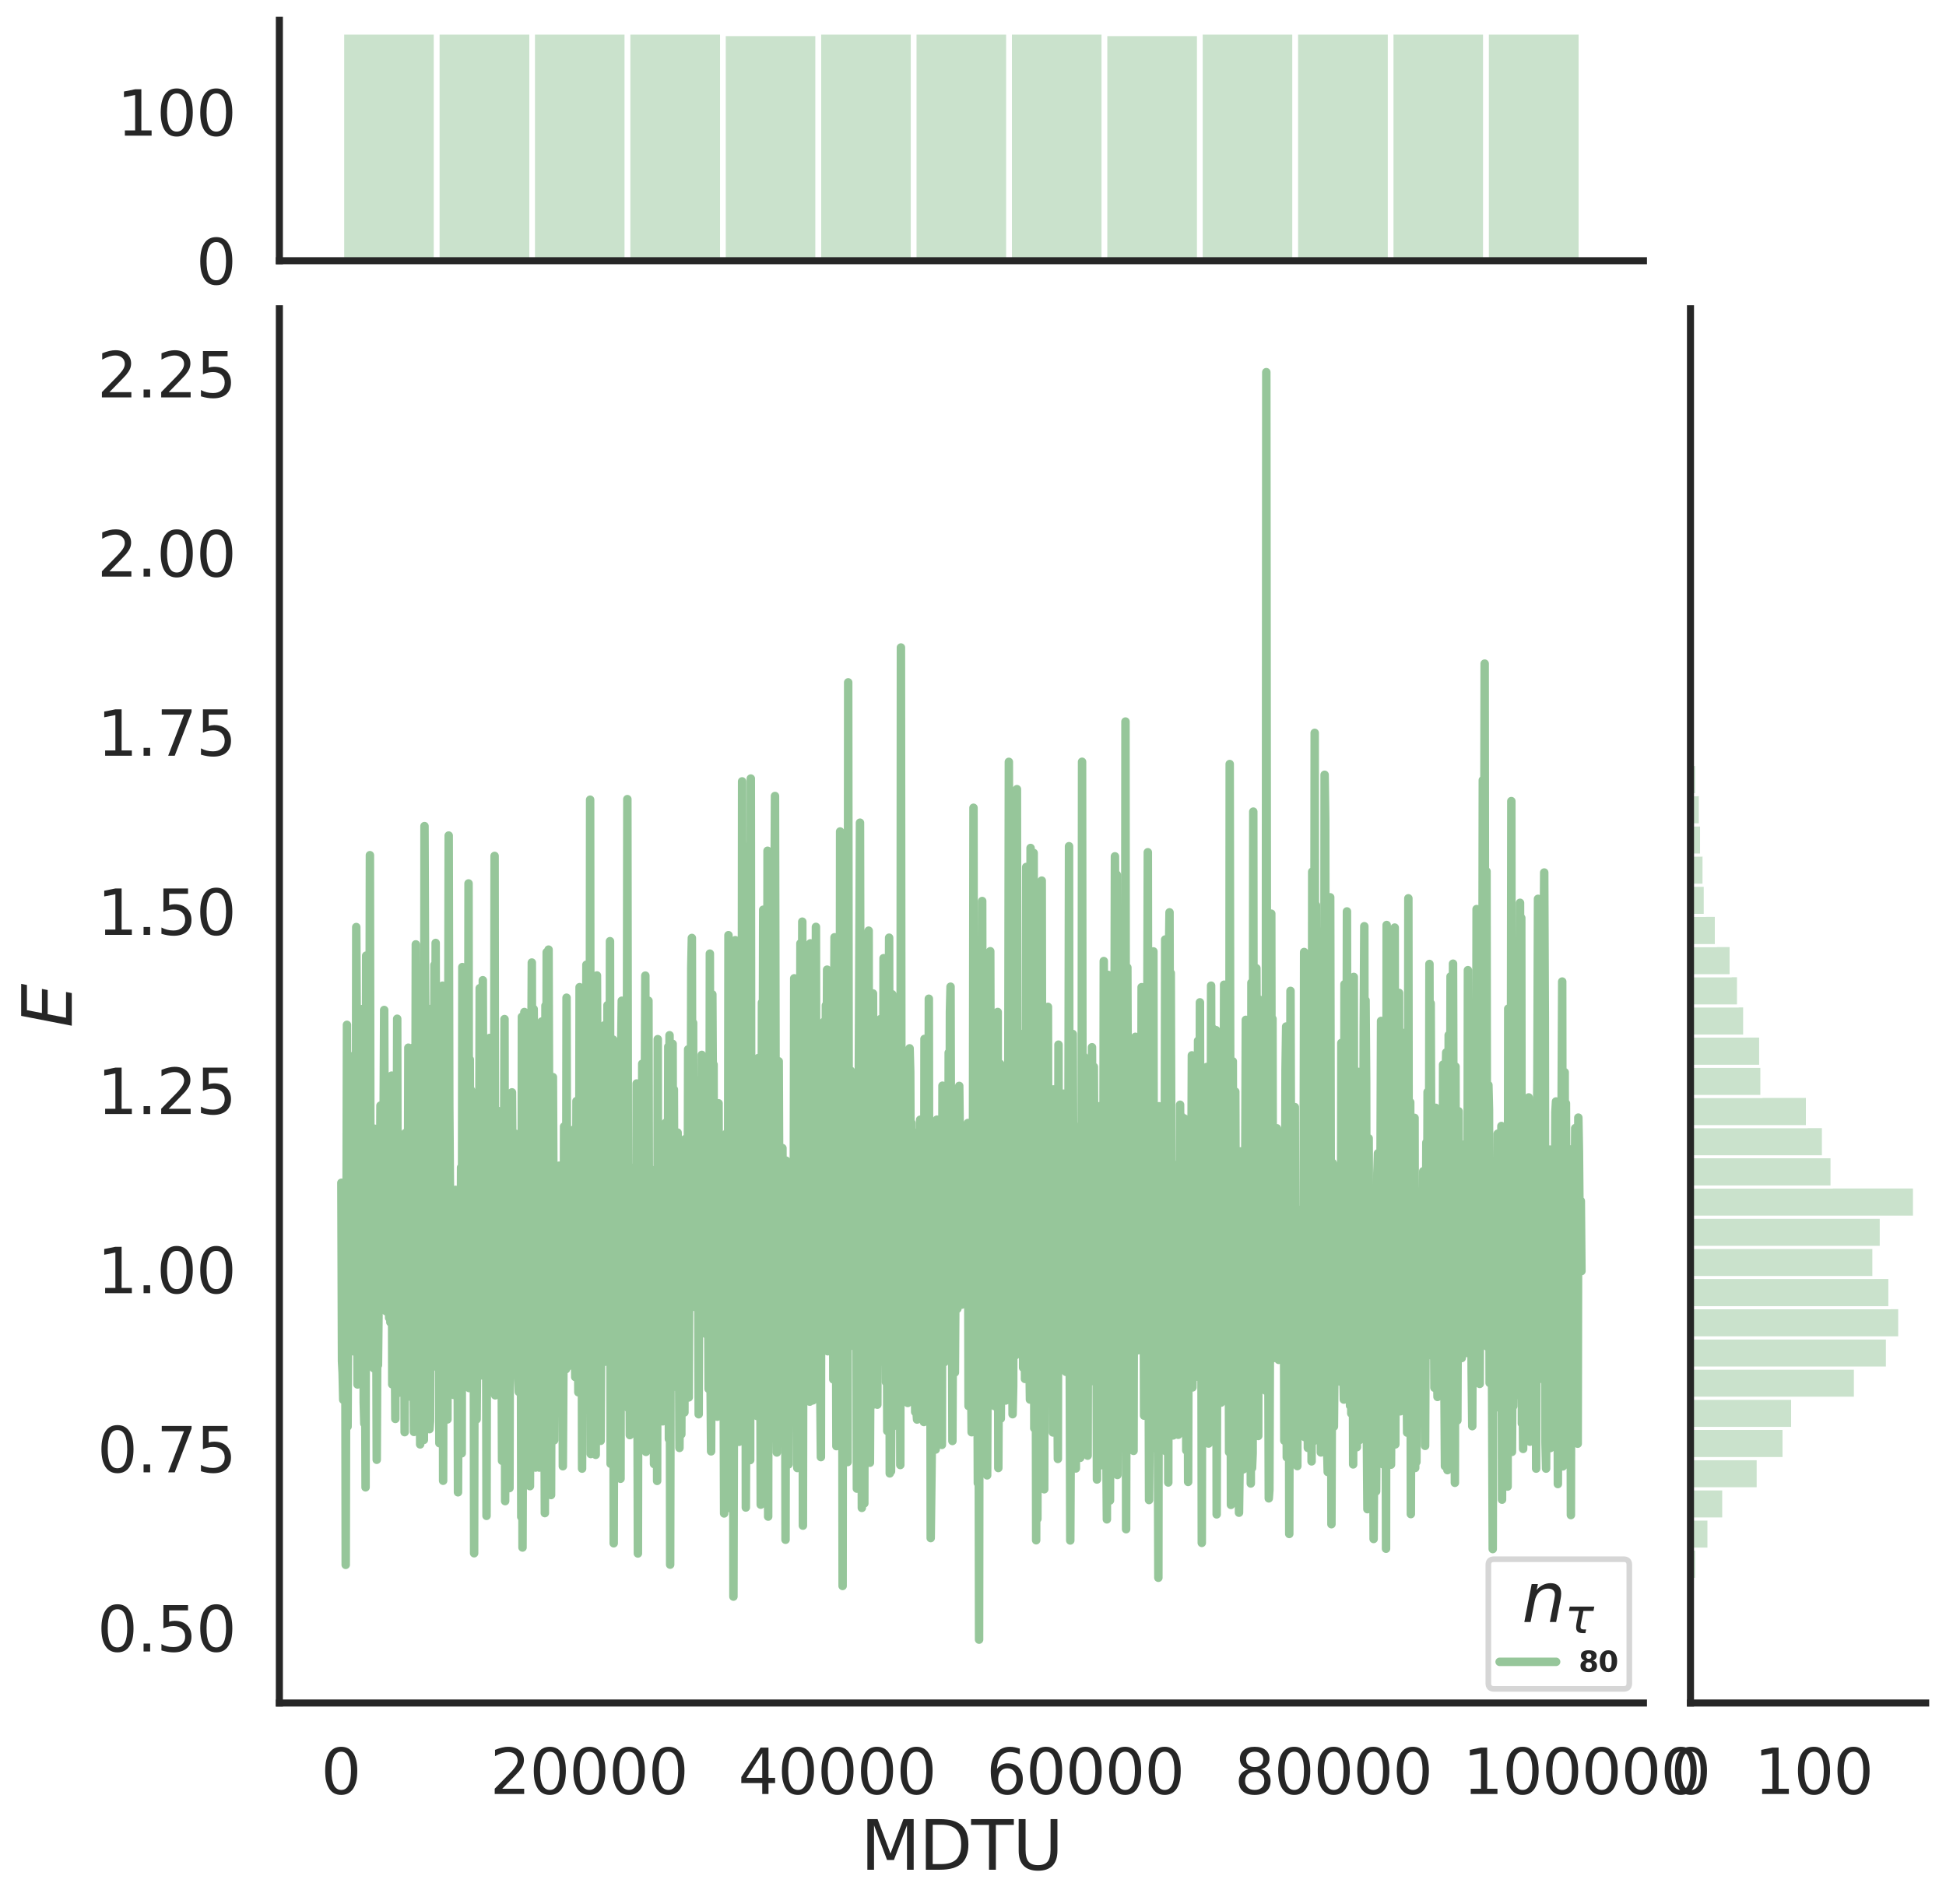 <?xml version="1.0" encoding="utf-8" standalone="no"?>
<!DOCTYPE svg PUBLIC "-//W3C//DTD SVG 1.1//EN"
  "http://www.w3.org/Graphics/SVG/1.1/DTD/svg11.dtd">
<svg height="674.159pt" version="1.1" viewBox="0 0 688.982 674.159" width="688.982pt" xmlns="http://www.w3.org/2000/svg" xmlns:xlink="http://www.w3.org/1999/xlink">
 <defs>
  <style type="text/css">*{stroke-linecap:butt;stroke-linejoin:round;}</style>
 </defs>
 <g id="figure_1">
  <g id="patch_1">
   <path d="M 0 674.159 
L 688.982 674.159 
L 688.982 0 
L 0 0 
z
" style="fill:#ffffff;"/>
  </g>
  <g id="axes_1">
   <g id="patch_2">
    <path d="M 98.912 602.94 
L 581.861 602.94 
L 581.861 109.327 
L 98.912 109.327 
z
" style="fill:none;"/>
   </g>
   <g id="matplotlib.axis_1">
    <g id="xtick_1">
     <g id="text_1">
      <!-- 0 -->
      <g style="fill:#262626;" transform="translate(113.646 635.157)scale(0.22 -0.22)">
       <defs>
        <path d="M 2034 4250 
Q 1547 4250 1301 3770 
Q 1056 3291 1056 2328 
Q 1056 1369 1301 889 
Q 1547 409 2034 409 
Q 2525 409 2770 889 
Q 3016 1369 3016 2328 
Q 3016 3291 2770 3770 
Q 2525 4250 2034 4250 
z
M 2034 4750 
Q 2819 4750 3233 4129 
Q 3647 3509 3647 2328 
Q 3647 1150 3233 529 
Q 2819 -91 2034 -91 
Q 1250 -91 836 529 
Q 422 1150 422 2328 
Q 422 3509 836 4129 
Q 1250 4750 2034 4750 
z
" id="DejaVuSans-30" transform="scale(0.016)"/>
       </defs>
       <use xlink:href="#DejaVuSans-30"/>
      </g>
     </g>
    </g>
    <g id="xtick_2">
     <g id="text_2">
      <!-- 20000 -->
      <g style="fill:#262626;" transform="translate(173.504 635.157)scale(0.22 -0.22)">
       <defs>
        <path d="M 1228 531 
L 3431 531 
L 3431 0 
L 469 0 
L 469 531 
Q 828 903 1448 1529 
Q 2069 2156 2228 2338 
Q 2531 2678 2651 2914 
Q 2772 3150 2772 3378 
Q 2772 3750 2511 3984 
Q 2250 4219 1831 4219 
Q 1534 4219 1204 4116 
Q 875 4013 500 3803 
L 500 4441 
Q 881 4594 1212 4672 
Q 1544 4750 1819 4750 
Q 2544 4750 2975 4387 
Q 3406 4025 3406 3419 
Q 3406 3131 3298 2873 
Q 3191 2616 2906 2266 
Q 2828 2175 2409 1742 
Q 1991 1309 1228 531 
z
" id="DejaVuSans-32" transform="scale(0.016)"/>
       </defs>
       <use xlink:href="#DejaVuSans-32"/>
       <use x="63.623" xlink:href="#DejaVuSans-30"/>
       <use x="127.246" xlink:href="#DejaVuSans-30"/>
       <use x="190.869" xlink:href="#DejaVuSans-30"/>
       <use x="254.492" xlink:href="#DejaVuSans-30"/>
      </g>
     </g>
    </g>
    <g id="xtick_3">
     <g id="text_3">
      <!-- 40000 -->
      <g style="fill:#262626;" transform="translate(261.357 635.157)scale(0.22 -0.22)">
       <defs>
        <path d="M 2419 4116 
L 825 1625 
L 2419 1625 
L 2419 4116 
z
M 2253 4666 
L 3047 4666 
L 3047 1625 
L 3713 1625 
L 3713 1100 
L 3047 1100 
L 3047 0 
L 2419 0 
L 2419 1100 
L 313 1100 
L 313 1709 
L 2253 4666 
z
" id="DejaVuSans-34" transform="scale(0.016)"/>
       </defs>
       <use xlink:href="#DejaVuSans-34"/>
       <use x="63.623" xlink:href="#DejaVuSans-30"/>
       <use x="127.246" xlink:href="#DejaVuSans-30"/>
       <use x="190.869" xlink:href="#DejaVuSans-30"/>
       <use x="254.492" xlink:href="#DejaVuSans-30"/>
      </g>
     </g>
    </g>
    <g id="xtick_4">
     <g id="text_4">
      <!-- 60000 -->
      <g style="fill:#262626;" transform="translate(349.209 635.157)scale(0.22 -0.22)">
       <defs>
        <path d="M 2113 2584 
Q 1688 2584 1439 2293 
Q 1191 2003 1191 1497 
Q 1191 994 1439 701 
Q 1688 409 2113 409 
Q 2538 409 2786 701 
Q 3034 994 3034 1497 
Q 3034 2003 2786 2293 
Q 2538 2584 2113 2584 
z
M 3366 4563 
L 3366 3988 
Q 3128 4100 2886 4159 
Q 2644 4219 2406 4219 
Q 1781 4219 1451 3797 
Q 1122 3375 1075 2522 
Q 1259 2794 1537 2939 
Q 1816 3084 2150 3084 
Q 2853 3084 3261 2657 
Q 3669 2231 3669 1497 
Q 3669 778 3244 343 
Q 2819 -91 2113 -91 
Q 1303 -91 875 529 
Q 447 1150 447 2328 
Q 447 3434 972 4092 
Q 1497 4750 2381 4750 
Q 2619 4750 2861 4703 
Q 3103 4656 3366 4563 
z
" id="DejaVuSans-36" transform="scale(0.016)"/>
       </defs>
       <use xlink:href="#DejaVuSans-36"/>
       <use x="63.623" xlink:href="#DejaVuSans-30"/>
       <use x="127.246" xlink:href="#DejaVuSans-30"/>
       <use x="190.869" xlink:href="#DejaVuSans-30"/>
       <use x="254.492" xlink:href="#DejaVuSans-30"/>
      </g>
     </g>
    </g>
    <g id="xtick_5">
     <g id="text_5">
      <!-- 80000 -->
      <g style="fill:#262626;" transform="translate(437.062 635.157)scale(0.22 -0.22)">
       <defs>
        <path d="M 2034 2216 
Q 1584 2216 1326 1975 
Q 1069 1734 1069 1313 
Q 1069 891 1326 650 
Q 1584 409 2034 409 
Q 2484 409 2743 651 
Q 3003 894 3003 1313 
Q 3003 1734 2745 1975 
Q 2488 2216 2034 2216 
z
M 1403 2484 
Q 997 2584 770 2862 
Q 544 3141 544 3541 
Q 544 4100 942 4425 
Q 1341 4750 2034 4750 
Q 2731 4750 3128 4425 
Q 3525 4100 3525 3541 
Q 3525 3141 3298 2862 
Q 3072 2584 2669 2484 
Q 3125 2378 3379 2068 
Q 3634 1759 3634 1313 
Q 3634 634 3220 271 
Q 2806 -91 2034 -91 
Q 1263 -91 848 271 
Q 434 634 434 1313 
Q 434 1759 690 2068 
Q 947 2378 1403 2484 
z
M 1172 3481 
Q 1172 3119 1398 2916 
Q 1625 2713 2034 2713 
Q 2441 2713 2670 2916 
Q 2900 3119 2900 3481 
Q 2900 3844 2670 4047 
Q 2441 4250 2034 4250 
Q 1625 4250 1398 4047 
Q 1172 3844 1172 3481 
z
" id="DejaVuSans-38" transform="scale(0.016)"/>
       </defs>
       <use xlink:href="#DejaVuSans-38"/>
       <use x="63.623" xlink:href="#DejaVuSans-30"/>
       <use x="127.246" xlink:href="#DejaVuSans-30"/>
       <use x="190.869" xlink:href="#DejaVuSans-30"/>
       <use x="254.492" xlink:href="#DejaVuSans-30"/>
      </g>
     </g>
    </g>
    <g id="xtick_6">
     <g id="text_6">
      <!-- 100000 -->
      <g style="fill:#262626;" transform="translate(517.917 635.157)scale(0.22 -0.22)">
       <defs>
        <path d="M 794 531 
L 1825 531 
L 1825 4091 
L 703 3866 
L 703 4441 
L 1819 4666 
L 2450 4666 
L 2450 531 
L 3481 531 
L 3481 0 
L 794 0 
L 794 531 
z
" id="DejaVuSans-31" transform="scale(0.016)"/>
       </defs>
       <use xlink:href="#DejaVuSans-31"/>
       <use x="63.623" xlink:href="#DejaVuSans-30"/>
       <use x="127.246" xlink:href="#DejaVuSans-30"/>
       <use x="190.869" xlink:href="#DejaVuSans-30"/>
       <use x="254.492" xlink:href="#DejaVuSans-30"/>
       <use x="318.115" xlink:href="#DejaVuSans-30"/>
      </g>
     </g>
    </g>
    <g id="text_7">
     <!-- MDTU -->
     <g style="fill:#262626;" transform="translate(304.681 661.968)scale(0.24 -0.24)">
      <defs>
       <path d="M 628 4666 
L 1569 4666 
L 2759 1491 
L 3956 4666 
L 4897 4666 
L 4897 0 
L 4281 0 
L 4281 4097 
L 3078 897 
L 2444 897 
L 1241 4097 
L 1241 0 
L 628 0 
L 628 4666 
z
" id="DejaVuSans-4d" transform="scale(0.016)"/>
       <path d="M 1259 4147 
L 1259 519 
L 2022 519 
Q 2988 519 3436 956 
Q 3884 1394 3884 2338 
Q 3884 3275 3436 3711 
Q 2988 4147 2022 4147 
L 1259 4147 
z
M 628 4666 
L 1925 4666 
Q 3281 4666 3915 4102 
Q 4550 3538 4550 2338 
Q 4550 1131 3912 565 
Q 3275 0 1925 0 
L 628 0 
L 628 4666 
z
" id="DejaVuSans-44" transform="scale(0.016)"/>
       <path d="M -19 4666 
L 3928 4666 
L 3928 4134 
L 2272 4134 
L 2272 0 
L 1638 0 
L 1638 4134 
L -19 4134 
L -19 4666 
z
" id="DejaVuSans-54" transform="scale(0.016)"/>
       <path d="M 556 4666 
L 1191 4666 
L 1191 1831 
Q 1191 1081 1462 751 
Q 1734 422 2344 422 
Q 2950 422 3222 751 
Q 3494 1081 3494 1831 
L 3494 4666 
L 4128 4666 
L 4128 1753 
Q 4128 841 3676 375 
Q 3225 -91 2344 -91 
Q 1459 -91 1007 375 
Q 556 841 556 1753 
L 556 4666 
z
" id="DejaVuSans-55" transform="scale(0.016)"/>
      </defs>
      <use xlink:href="#DejaVuSans-4d"/>
      <use x="86.279" xlink:href="#DejaVuSans-44"/>
      <use x="163.281" xlink:href="#DejaVuSans-54"/>
      <use x="224.365" xlink:href="#DejaVuSans-55"/>
     </g>
    </g>
   </g>
   <g id="matplotlib.axis_2">
    <g id="ytick_1">
     <g id="text_8">
      <!-- 0.50 -->
      <g style="fill:#262626;" transform="translate(34.428 584.697)scale(0.22 -0.22)">
       <defs>
        <path d="M 684 794 
L 1344 794 
L 1344 0 
L 684 0 
L 684 794 
z
" id="DejaVuSans-2e" transform="scale(0.016)"/>
        <path d="M 691 4666 
L 3169 4666 
L 3169 4134 
L 1269 4134 
L 1269 2991 
Q 1406 3038 1543 3061 
Q 1681 3084 1819 3084 
Q 2600 3084 3056 2656 
Q 3513 2228 3513 1497 
Q 3513 744 3044 326 
Q 2575 -91 1722 -91 
Q 1428 -91 1123 -41 
Q 819 9 494 109 
L 494 744 
Q 775 591 1075 516 
Q 1375 441 1709 441 
Q 2250 441 2565 725 
Q 2881 1009 2881 1497 
Q 2881 1984 2565 2268 
Q 2250 2553 1709 2553 
Q 1456 2553 1204 2497 
Q 953 2441 691 2322 
L 691 4666 
z
" id="DejaVuSans-35" transform="scale(0.016)"/>
       </defs>
       <use xlink:href="#DejaVuSans-30"/>
       <use x="63.623" xlink:href="#DejaVuSans-2e"/>
       <use x="95.41" xlink:href="#DejaVuSans-35"/>
       <use x="159.033" xlink:href="#DejaVuSans-30"/>
      </g>
     </g>
    </g>
    <g id="ytick_2">
     <g id="text_9">
      <!-- 0.75 -->
      <g style="fill:#262626;" transform="translate(34.428 521.27)scale(0.22 -0.22)">
       <defs>
        <path d="M 525 4666 
L 3525 4666 
L 3525 4397 
L 1831 0 
L 1172 0 
L 2766 4134 
L 525 4134 
L 525 4666 
z
" id="DejaVuSans-37" transform="scale(0.016)"/>
       </defs>
       <use xlink:href="#DejaVuSans-30"/>
       <use x="63.623" xlink:href="#DejaVuSans-2e"/>
       <use x="95.41" xlink:href="#DejaVuSans-37"/>
       <use x="159.033" xlink:href="#DejaVuSans-35"/>
      </g>
     </g>
    </g>
    <g id="ytick_3">
     <g id="text_10">
      <!-- 1.00 -->
      <g style="fill:#262626;" transform="translate(34.428 457.843)scale(0.22 -0.22)">
       <use xlink:href="#DejaVuSans-31"/>
       <use x="63.623" xlink:href="#DejaVuSans-2e"/>
       <use x="95.41" xlink:href="#DejaVuSans-30"/>
       <use x="159.033" xlink:href="#DejaVuSans-30"/>
      </g>
     </g>
    </g>
    <g id="ytick_4">
     <g id="text_11">
      <!-- 1.25 -->
      <g style="fill:#262626;" transform="translate(34.428 394.416)scale(0.22 -0.22)">
       <use xlink:href="#DejaVuSans-31"/>
       <use x="63.623" xlink:href="#DejaVuSans-2e"/>
       <use x="95.41" xlink:href="#DejaVuSans-32"/>
       <use x="159.033" xlink:href="#DejaVuSans-35"/>
      </g>
     </g>
    </g>
    <g id="ytick_5">
     <g id="text_12">
      <!-- 1.50 -->
      <g style="fill:#262626;" transform="translate(34.428 330.989)scale(0.22 -0.22)">
       <use xlink:href="#DejaVuSans-31"/>
       <use x="63.623" xlink:href="#DejaVuSans-2e"/>
       <use x="95.41" xlink:href="#DejaVuSans-35"/>
       <use x="159.033" xlink:href="#DejaVuSans-30"/>
      </g>
     </g>
    </g>
    <g id="ytick_6">
     <g id="text_13">
      <!-- 1.75 -->
      <g style="fill:#262626;" transform="translate(34.428 267.562)scale(0.22 -0.22)">
       <use xlink:href="#DejaVuSans-31"/>
       <use x="63.623" xlink:href="#DejaVuSans-2e"/>
       <use x="95.41" xlink:href="#DejaVuSans-37"/>
       <use x="159.033" xlink:href="#DejaVuSans-35"/>
      </g>
     </g>
    </g>
    <g id="ytick_7">
     <g id="text_14">
      <!-- 2.00 -->
      <g style="fill:#262626;" transform="translate(34.428 204.135)scale(0.22 -0.22)">
       <use xlink:href="#DejaVuSans-32"/>
       <use x="63.623" xlink:href="#DejaVuSans-2e"/>
       <use x="95.41" xlink:href="#DejaVuSans-30"/>
       <use x="159.033" xlink:href="#DejaVuSans-30"/>
      </g>
     </g>
    </g>
    <g id="ytick_8">
     <g id="text_15">
      <!-- 2.25 -->
      <g style="fill:#262626;" transform="translate(34.428 140.708)scale(0.22 -0.22)">
       <use xlink:href="#DejaVuSans-32"/>
       <use x="63.623" xlink:href="#DejaVuSans-2e"/>
       <use x="95.41" xlink:href="#DejaVuSans-32"/>
       <use x="159.033" xlink:href="#DejaVuSans-35"/>
      </g>
     </g>
    </g>
    <g id="text_16">
     <!-- $E$ -->
     <g style="fill:#262626;" transform="translate(25.436 363.813)rotate(-90)scale(0.24 -0.24)">
      <defs>
       <path d="M 1081 4666 
L 4031 4666 
L 3928 4134 
L 1606 4134 
L 1338 2753 
L 3566 2753 
L 3463 2222 
L 1234 2222 
L 909 531 
L 3284 531 
L 3181 0 
L 172 0 
L 1081 4666 
z
" id="DejaVuSans-Oblique-45" transform="scale(0.016)"/>
      </defs>
      <use transform="translate(0 0.094)" xlink:href="#DejaVuSans-Oblique-45"/>
     </g>
    </g>
   </g>
   <g id="line2d_1">
    <path clip-path="url(#pb958662e89)" d="M 120.864 418.767 
L 121.084 481.922 
L 121.303 486.058 
L 121.523 495.586 
L 121.743 468.977 
L 121.962 426.508 
L 122.182 422.791 
L 122.402 554.026 
L 122.841 362.837 
L 123.06 505.078 
L 123.28 456.287 
L 123.5 444.228 
L 123.719 395.239 
L 123.939 458.396 
L 124.159 393.364 
L 124.378 373.976 
L 124.818 456.636 
L 125.037 443.132 
L 125.257 478.448 
L 125.696 421.506 
L 125.916 476.108 
L 126.135 328.214 
L 126.355 370.577 
L 126.575 490.161 
L 126.794 424.658 
L 127.014 444.426 
L 127.233 438.234 
L 127.453 451.192 
L 127.673 451.653 
L 127.892 487.269 
L 128.112 357.29 
L 128.551 413.766 
L 128.771 496.401 
L 128.991 504.017 
L 129.21 464.222 
L 129.43 526.579 
L 129.649 338.333 
L 129.869 475.307 
L 130.089 480.719 
L 130.308 407.429 
L 130.528 423.16 
L 130.748 418.055 
L 130.967 302.776 
L 131.187 445.537 
L 131.406 473.218 
L 131.626 475.448 
L 131.846 475.124 
L 132.065 452.274 
L 132.285 484.405 
L 132.505 399.59 
L 132.724 421.048 
L 132.944 457.53 
L 133.164 440.129 
L 133.383 516.823 
L 133.603 472.715 
L 133.822 483.318 
L 134.042 462.135 
L 134.262 453.068 
L 134.481 433 
L 134.701 391.436 
L 134.921 415.691 
L 135.14 459.499 
L 135.36 395.858 
L 135.579 439.523 
L 136.019 357.579 
L 136.238 418.148 
L 136.458 421.226 
L 136.678 464.225 
L 137.117 405.253 
L 137.337 421.314 
L 137.556 454.412 
L 137.776 466.568 
L 137.995 428.878 
L 138.215 468.162 
L 138.654 380.818 
L 138.874 490.131 
L 139.094 448.451 
L 139.313 468.327 
L 139.533 440.963 
L 139.972 502.357 
L 140.192 408.122 
L 140.411 441.648 
L 140.631 360.677 
L 140.851 478.599 
L 141.07 493.149 
L 141.29 407.735 
L 141.51 431.745 
L 141.729 439.16 
L 141.949 423.102 
L 142.388 461.555 
L 142.608 458.872 
L 142.827 436.345 
L 143.047 431.003 
L 143.267 507.052 
L 143.486 401.164 
L 143.706 429.346 
L 143.926 491.772 
L 144.145 431.924 
L 144.365 454.203 
L 144.584 370.927 
L 144.804 465.222 
L 145.024 494.435 
L 145.243 396.249 
L 145.463 426.366 
L 145.683 493.752 
L 145.902 392.382 
L 146.122 370.969 
L 146.341 463.434 
L 146.561 506.966 
L 146.781 445.59 
L 147 435.81 
L 147.22 334.347 
L 147.659 476.673 
L 147.879 413.93 
L 148.099 491.116 
L 148.538 395.767 
L 148.757 511.379 
L 148.977 392.093 
L 149.416 473.705 
L 149.636 398.598 
L 150.075 509.795 
L 150.295 292.474 
L 150.514 351.151 
L 150.734 377.598 
L 150.954 447.666 
L 151.173 395.152 
L 151.613 467.49 
L 151.832 425.108 
L 152.052 505.985 
L 152.272 503.116 
L 152.491 454.822 
L 152.711 357.144 
L 152.93 448.308 
L 153.15 475.495 
L 153.37 483.881 
L 153.589 429.593 
L 153.809 341.641 
L 154.029 444.284 
L 154.248 333.844 
L 154.468 455.482 
L 154.687 378.447 
L 154.907 385.77 
L 155.127 421.917 
L 155.346 372.601 
L 155.566 510.946 
L 155.786 490.896 
L 156.005 368.399 
L 156.225 419.683 
L 156.445 368.542 
L 156.664 348.984 
L 156.884 524.251 
L 157.103 417.682 
L 157.323 482.634 
L 157.543 488.618 
L 157.762 487.22 
L 157.982 449.268 
L 158.202 439.418 
L 158.421 502.541 
L 158.861 295.821 
L 159.08 391.724 
L 159.3 421.266 
L 159.519 472.801 
L 159.739 430.193 
L 159.959 436.505 
L 160.178 457.852 
L 160.398 491.264 
L 160.618 493.85 
L 160.837 444.876 
L 161.057 426.382 
L 161.276 421.256 
L 161.496 447.657 
L 161.716 426.123 
L 161.935 440.203 
L 162.155 528.342 
L 162.594 428.301 
L 162.814 455.135 
L 163.034 465.648 
L 163.253 413.313 
L 163.473 514.542 
L 163.692 342.391 
L 163.912 438.393 
L 164.132 409.268 
L 164.351 470.538 
L 164.571 394.895 
L 164.791 475.771 
L 165.01 482.166 
L 165.449 343.798 
L 165.669 451.35 
L 165.889 312.775 
L 166.108 491.437 
L 166.328 375.091 
L 166.548 475.267 
L 166.767 385.944 
L 166.987 442.064 
L 167.207 450.466 
L 167.426 390.479 
L 167.646 404.558 
L 167.865 549.92 
L 168.085 420.962 
L 168.305 496.754 
L 168.524 415.727 
L 168.744 502.512 
L 169.183 446.812 
L 169.622 428.522 
L 169.842 349.863 
L 170.281 466.619 
L 170.501 483.615 
L 170.721 486.969 
L 170.94 347.049 
L 171.16 438.782 
L 171.38 393.72 
L 171.819 478.676 
L 172.038 433.251 
L 172.258 536.681 
L 172.478 425.086 
L 172.697 397.424 
L 172.917 392.489 
L 173.137 431.484 
L 173.356 367.479 
L 173.576 484.458 
L 173.796 492.479 
L 174.015 420.405 
L 174.235 401.533 
L 174.454 402.66 
L 174.674 371.435 
L 174.894 437.062 
L 175.113 303.032 
L 175.333 494.012 
L 175.553 422.549 
L 175.772 395.753 
L 175.992 402.439 
L 176.211 448.345 
L 176.431 393.358 
L 176.651 459.35 
L 176.87 472.207 
L 177.09 442.806 
L 177.31 431.74 
L 177.529 464.248 
L 177.749 517.184 
L 177.969 486.939 
L 178.188 401.6 
L 178.408 422.62 
L 178.627 360.801 
L 178.847 531.461 
L 179.286 406.845 
L 179.506 482.388 
L 179.726 427.662 
L 179.945 434.526 
L 180.165 423.766 
L 180.384 526.853 
L 180.604 436.453 
L 180.824 462.033 
L 181.043 450.615 
L 181.263 386.743 
L 181.922 485.687 
L 182.142 407.679 
L 182.361 412.378 
L 182.581 401.422 
L 182.8 438.743 
L 183.02 420.831 
L 183.459 487.606 
L 183.679 492.787 
L 183.899 448.289 
L 184.118 472.781 
L 184.338 427.341 
L 184.557 537.047 
L 184.777 359.989 
L 184.997 547.891 
L 185.656 358.302 
L 185.875 486.656 
L 186.095 421.88 
L 186.534 476.723 
L 186.754 458.736 
L 186.973 486.924 
L 187.193 414.064 
L 187.413 406.696 
L 187.632 526.163 
L 188.072 384.268 
L 188.291 340.784 
L 188.511 443.109 
L 188.95 357.242 
L 189.17 379.033 
L 189.389 486.842 
L 189.609 519.577 
L 190.048 410.992 
L 190.268 497.636 
L 190.488 375.77 
L 190.927 519.578 
L 191.146 427.205 
L 191.366 509.573 
L 191.805 361.656 
L 192.025 411.868 
L 192.245 494.243 
L 192.464 505.578 
L 192.684 479.69 
L 192.904 535.705 
L 193.123 356.047 
L 193.343 453.028 
L 193.562 337.107 
L 194.002 460.391 
L 194.221 336.207 
L 194.661 461.07 
L 195.1 529.313 
L 195.319 456.877 
L 195.539 496.391 
L 195.759 381.348 
L 195.978 427.48 
L 196.198 509.941 
L 196.418 459.832 
L 196.637 471.444 
L 196.857 475.374 
L 197.077 482.233 
L 197.296 432.137 
L 197.516 474.435 
L 197.735 464.429 
L 197.955 412.707 
L 198.394 482.231 
L 198.614 441.629 
L 198.834 459.649 
L 199.053 412.593 
L 199.273 519.119 
L 199.492 482.37 
L 199.712 398.819 
L 199.932 470.981 
L 200.151 452.579 
L 200.371 484.763 
L 200.591 353.23 
L 200.81 453.252 
L 201.03 420.495 
L 201.25 483.662 
L 201.469 430.016 
L 201.689 456.237 
L 201.908 443.251 
L 202.348 434.257 
L 202.567 456.66 
L 202.787 452.827 
L 203.007 400.015 
L 203.226 475.571 
L 203.446 457.081 
L 203.665 487.538 
L 203.885 465.061 
L 204.105 389.819 
L 204.764 492.938 
L 204.983 475.741 
L 205.203 349.499 
L 205.423 471.522 
L 205.642 464.366 
L 205.862 396.134 
L 206.081 519.956 
L 206.301 448.092 
L 206.521 464.541 
L 206.74 373.439 
L 206.96 424.369 
L 207.18 422.144 
L 207.399 438.783 
L 207.619 341.559 
L 207.839 371.647 
L 208.058 364.346 
L 208.497 438.526 
L 208.717 464.749 
L 208.937 283.128 
L 209.156 514.795 
L 209.596 413.479 
L 209.815 434.811 
L 210.035 489.024 
L 210.254 474.836 
L 210.474 414.843 
L 210.694 513.899 
L 210.913 515.07 
L 211.353 345.354 
L 211.572 397.413 
L 211.792 379.2 
L 212.012 424.731 
L 212.231 381.469 
L 212.67 510.111 
L 213.11 407.014 
L 213.329 419.034 
L 213.549 416.013 
L 213.769 408.579 
L 213.988 363.004 
L 214.208 482.109 
L 214.427 409.552 
L 214.647 472.967 
L 215.086 355.863 
L 215.306 457.225 
L 215.526 478.194 
L 215.745 472.486 
L 215.965 333.219 
L 216.185 518.245 
L 216.404 455.064 
L 216.624 465.207 
L 216.843 466.004 
L 217.063 368.054 
L 217.283 546.391 
L 217.502 461.942 
L 217.722 444.007 
L 217.942 444.856 
L 218.161 494.919 
L 218.381 491.355 
L 218.6 410.988 
L 218.82 378.263 
L 219.04 508.807 
L 219.259 448.593 
L 219.479 519.045 
L 219.699 523.542 
L 219.918 371.565 
L 220.138 354.303 
L 220.358 370.022 
L 220.577 397.801 
L 220.797 477.74 
L 221.236 401.089 
L 221.456 436.633 
L 221.675 376.889 
L 221.895 416.117 
L 222.115 282.935 
L 222.334 431.113 
L 222.554 498.663 
L 222.774 464.464 
L 222.993 508.091 
L 223.213 450.41 
L 223.432 447.42 
L 223.652 425.163 
L 223.872 439.692 
L 224.091 485.36 
L 224.311 424.74 
L 224.531 432.192 
L 224.75 416.943 
L 224.97 412.97 
L 225.189 470.412 
L 225.409 383.604 
L 225.848 550.005 
L 226.068 435.656 
L 226.288 401.862 
L 226.507 429.06 
L 226.727 440.308 
L 226.947 411.332 
L 227.166 466.751 
L 227.386 376.608 
L 227.605 386.136 
L 227.825 433.432 
L 228.045 382.737 
L 228.264 396.692 
L 228.484 345.41 
L 228.704 514.026 
L 228.923 423.082 
L 229.143 420.59 
L 229.362 422.652 
L 229.582 354.301 
L 229.802 453.775 
L 230.021 413.644 
L 230.241 464.696 
L 230.461 439.177 
L 230.68 447.148 
L 230.9 475.037 
L 231.12 475.62 
L 231.339 464.521 
L 231.559 518.327 
L 231.778 464.793 
L 231.998 509.922 
L 232.218 494.986 
L 232.437 444.759 
L 232.657 524.306 
L 232.877 367.91 
L 233.096 501.98 
L 233.316 495.197 
L 233.975 450.248 
L 234.194 420.415 
L 234.414 483.13 
L 234.634 503.217 
L 234.853 424.321 
L 235.073 483.191 
L 235.293 402.051 
L 235.512 456.01 
L 235.732 397.489 
L 235.951 492.788 
L 236.171 439.422 
L 236.391 461.422 
L 236.61 370.527 
L 236.83 509.492 
L 237.05 366.516 
L 237.269 553.955 
L 237.489 446.568 
L 237.708 453.239 
L 237.928 483.087 
L 238.148 369.573 
L 238.367 491.064 
L 238.587 385.722 
L 238.807 445.853 
L 239.026 467.423 
L 239.246 416.539 
L 239.466 435.051 
L 239.685 437.491 
L 239.905 400.981 
L 240.124 419.534 
L 240.564 512.626 
L 240.783 478.475 
L 241.003 413.324 
L 241.223 507.819 
L 241.442 450.705 
L 241.882 470.475 
L 242.101 404.262 
L 242.321 500.056 
L 242.54 403.299 
L 242.98 487.132 
L 243.199 442.825 
L 243.419 458.225 
L 243.639 371.508 
L 243.858 494.75 
L 244.297 377.321 
L 244.517 430.162 
L 244.737 342.606 
L 244.956 332.079 
L 245.176 458.296 
L 245.396 362.136 
L 245.615 458.525 
L 245.835 462.671 
L 246.055 446.077 
L 246.274 389.668 
L 246.494 433.782 
L 246.713 450.463 
L 246.933 416.187 
L 247.153 430.994 
L 247.372 500.707 
L 247.592 406.544 
L 247.812 382.324 
L 248.031 398.904 
L 248.251 455.979 
L 248.47 373.475 
L 248.69 448.99 
L 248.91 426.697 
L 249.129 388.607 
L 249.569 468.228 
L 249.788 468.971 
L 250.008 472.342 
L 250.447 411.611 
L 250.886 491.724 
L 251.106 484.116 
L 251.326 337.623 
L 251.545 486.418 
L 251.765 513.846 
L 251.985 464.513 
L 252.204 352.05 
L 252.424 391.764 
L 252.643 376.905 
L 252.863 472.729 
L 253.083 441.391 
L 253.302 453.405 
L 253.522 489.103 
L 253.742 480.742 
L 253.961 501.572 
L 254.181 461.589 
L 254.401 390.618 
L 254.62 457.739 
L 254.84 444.719 
L 255.059 467.118 
L 255.279 429.268 
L 255.499 475.494 
L 255.938 417.286 
L 256.377 535.828 
L 256.597 450.222 
L 256.817 433.476 
L 257.036 431.872 
L 257.256 401.258 
L 257.475 466.397 
L 257.695 480.049 
L 257.915 331.093 
L 258.134 470.517 
L 258.354 447.198 
L 258.574 534.004 
L 259.013 368.121 
L 259.232 485.608 
L 259.452 355.364 
L 259.672 565.27 
L 259.891 480.17 
L 260.111 471.586 
L 260.331 332.868 
L 260.55 445.965 
L 260.77 425.683 
L 260.99 423.594 
L 261.209 507.937 
L 261.429 474.863 
L 261.648 510.472 
L 261.868 378.616 
L 262.307 402.76 
L 262.527 478.407 
L 262.747 276.638 
L 262.966 428.099 
L 263.186 345.146 
L 263.405 396.387 
L 263.625 474.945 
L 263.845 342.984 
L 264.064 533.726 
L 264.284 478.385 
L 264.504 472.456 
L 264.723 299.813 
L 264.943 459.999 
L 265.163 400.119 
L 265.382 422.401 
L 265.602 516.935 
L 265.821 275.642 
L 266.041 463.403 
L 266.261 495.057 
L 266.48 456.156 
L 266.7 496.048 
L 267.139 385.821 
L 267.359 499.797 
L 267.578 477.527 
L 267.798 381.02 
L 268.018 501.331 
L 268.237 394.436 
L 268.457 374.585 
L 268.677 487.627 
L 268.896 374.902 
L 269.336 532.716 
L 269.775 354.945 
L 269.994 405.19 
L 270.214 322.085 
L 270.434 437.769 
L 270.653 433.47 
L 270.873 490.311 
L 271.093 458.629 
L 271.312 462.718 
L 271.532 462.013 
L 271.752 301.208 
L 271.971 536.945 
L 272.191 367.198 
L 272.41 456.349 
L 272.63 458.275 
L 272.85 453.09 
L 273.069 503.993 
L 273.289 359.482 
L 273.728 421.83 
L 274.387 281.818 
L 274.826 492.624 
L 275.046 514.244 
L 275.266 430.83 
L 275.485 439.489 
L 275.705 375.744 
L 276.144 480.143 
L 276.583 438.008 
L 276.803 426.166 
L 277.023 406.468 
L 277.462 511.288 
L 277.682 443.741 
L 277.901 432.393 
L 278.121 545.136 
L 278.34 410.925 
L 278.56 423.319 
L 278.999 476.518 
L 279.219 518.444 
L 279.439 459.109 
L 279.658 490.143 
L 279.878 420.46 
L 280.098 412.408 
L 280.317 431.546 
L 280.537 475.047 
L 280.756 476.101 
L 280.976 448.012 
L 281.196 346.369 
L 281.415 479.054 
L 281.855 437.128 
L 282.074 384.952 
L 282.294 519.752 
L 282.733 393.173 
L 282.953 351.53 
L 283.172 427.144 
L 283.392 334.008 
L 283.831 402.745 
L 284.051 326.311 
L 284.271 540.147 
L 284.49 422.631 
L 284.71 418.795 
L 284.929 442.575 
L 285.149 397.89 
L 285.369 458.528 
L 285.808 428.337 
L 286.247 472.013 
L 286.467 413.493 
L 286.686 496.246 
L 286.906 333.989 
L 287.126 358.589 
L 287.345 335.507 
L 287.565 495.205 
L 287.785 495.806 
L 288.004 425.278 
L 288.224 397.118 
L 288.444 407.72 
L 288.663 455.674 
L 288.883 328.157 
L 289.102 476.792 
L 289.322 494.056 
L 289.542 408.229 
L 289.761 418.301 
L 289.981 485.174 
L 290.201 421.75 
L 290.42 492.657 
L 290.64 515.877 
L 290.86 368.903 
L 291.079 411.564 
L 291.299 476.782 
L 291.738 361.696 
L 292.177 456.613 
L 292.397 355.941 
L 292.617 400.601 
L 292.836 343.3 
L 293.056 478.399 
L 293.275 378.854 
L 293.495 420.029 
L 293.715 433.674 
L 293.934 477.072 
L 294.154 477.826 
L 294.374 469.28 
L 294.593 434.471 
L 294.813 362.847 
L 295.033 488.374 
L 295.252 375.063 
L 295.472 331.835 
L 295.691 428.063 
L 295.911 440.535 
L 296.131 511.997 
L 296.57 385.392 
L 296.79 450.472 
L 297.229 472.927 
L 297.448 294.382 
L 297.668 305.643 
L 297.888 426.007 
L 298.107 399.933 
L 298.327 561.503 
L 298.547 384.613 
L 298.766 430.568 
L 298.986 435.213 
L 299.425 455.504 
L 299.645 431.121 
L 299.864 445.264 
L 300.084 517.65 
L 300.304 241.591 
L 300.523 428.485 
L 300.743 433.233 
L 300.963 476.623 
L 301.182 379.049 
L 301.621 423.758 
L 301.841 396.469 
L 302.28 467.193 
L 302.5 468.181 
L 302.72 476.519 
L 302.939 390.444 
L 303.159 423.503 
L 303.379 527.04 
L 304.477 291.268 
L 304.696 403.292 
L 304.916 424.21 
L 305.136 533.86 
L 305.355 390.105 
L 305.575 472.217 
L 305.795 428.151 
L 306.014 532.271 
L 306.234 414.125 
L 306.453 428.22 
L 306.673 430.781 
L 306.893 445.363 
L 307.112 498.764 
L 307.332 467.383 
L 307.552 329.493 
L 307.771 503.902 
L 307.991 517.878 
L 308.43 429.053 
L 308.65 358.325 
L 308.869 473.841 
L 309.089 351.734 
L 309.528 497.192 
L 309.748 428.051 
L 309.968 459.063 
L 310.187 465.153 
L 310.407 444.015 
L 310.626 497.31 
L 310.846 420.253 
L 311.066 413.066 
L 311.505 440.915 
L 311.725 360.798 
L 311.944 462.487 
L 312.164 449.457 
L 312.383 448.105 
L 312.603 482.114 
L 312.823 339.246 
L 313.042 442.889 
L 313.262 452.291 
L 313.482 438.424 
L 313.701 489.379 
L 313.921 419.973 
L 314.141 506.628 
L 314.36 503.095 
L 314.58 386.995 
L 314.799 331.979 
L 315.019 521.653 
L 315.239 480.741 
L 315.458 520.923 
L 315.678 475.969 
L 315.898 352.017 
L 316.117 505.133 
L 316.556 409.185 
L 316.776 470.57 
L 317.215 447.015 
L 317.435 477.065 
L 317.655 429.715 
L 317.874 432.683 
L 318.094 419.895 
L 318.314 457.845 
L 318.533 417.133 
L 318.753 518.676 
L 318.972 229.246 
L 319.192 440.344 
L 319.412 455.15 
L 319.631 447.32 
L 319.851 474.406 
L 320.071 486.23 
L 320.29 461.575 
L 320.51 465.642 
L 320.729 438.956 
L 320.949 379.655 
L 321.169 492.058 
L 321.388 496.713 
L 321.608 393.467 
L 321.828 486.252 
L 322.047 371.159 
L 322.267 379.445 
L 322.487 430.133 
L 322.706 397.574 
L 322.926 467.619 
L 323.145 443.491 
L 323.365 455.471 
L 323.585 477.329 
L 323.804 447.967 
L 324.024 499.908 
L 324.244 462.277 
L 324.463 499.48 
L 324.683 502.583 
L 324.903 497.108 
L 325.122 400.79 
L 325.342 480.892 
L 325.561 472.714 
L 325.781 396.432 
L 326.22 449.185 
L 326.44 498.895 
L 326.66 440.32 
L 326.879 465.252 
L 327.099 503.444 
L 327.318 367.822 
L 327.538 434.765 
L 327.758 440.313 
L 327.977 439.394 
L 328.197 455.318 
L 328.417 411.443 
L 328.636 471.734 
L 328.856 353.595 
L 329.076 496.606 
L 329.295 416.59 
L 329.515 544.543 
L 329.954 508.535 
L 330.393 468.798 
L 330.613 469.052 
L 330.833 429.306 
L 331.272 513.197 
L 331.491 479.057 
L 331.711 396.402 
L 331.931 460.778 
L 332.15 405.593 
L 332.37 459.535 
L 332.59 397.406 
L 332.809 482.699 
L 333.029 419.263 
L 333.249 497.054 
L 333.468 511.554 
L 333.688 384.381 
L 333.907 408.711 
L 334.127 470.909 
L 334.347 482.302 
L 334.566 429.188 
L 335.006 400.327 
L 335.225 424.779 
L 335.445 406.416 
L 335.664 472.065 
L 335.884 372.71 
L 336.104 444.477 
L 336.323 358.252 
L 336.543 349.336 
L 336.763 441.268 
L 336.982 430.837 
L 337.202 510.171 
L 337.641 407.568 
L 337.861 473.927 
L 338.08 485.939 
L 338.52 414.834 
L 338.739 448.107 
L 338.959 463.374 
L 339.179 392.829 
L 339.398 437.345 
L 339.618 384.454 
L 339.838 404.266 
L 340.057 440.944 
L 340.277 438.267 
L 340.496 461.909 
L 340.716 441.599 
L 340.936 452.178 
L 341.155 425.829 
L 341.595 437.239 
L 341.814 406.985 
L 342.034 460.424 
L 342.253 448.321 
L 342.473 448.406 
L 342.693 397.594 
L 342.912 497.798 
L 343.132 427.895 
L 343.352 453.592 
L 343.571 435.526 
L 343.791 483.975 
L 344.011 507.075 
L 344.23 494.769 
L 344.45 424.828 
L 344.669 285.985 
L 344.889 478.152 
L 345.109 448.01 
L 345.328 448.173 
L 345.548 468.185 
L 345.768 432.655 
L 345.987 459.988 
L 346.207 525.089 
L 346.426 463.823 
L 346.646 580.503 
L 346.866 399.994 
L 347.085 499.227 
L 347.305 404.51 
L 347.525 447.112 
L 347.744 319.003 
L 347.964 457.767 
L 348.184 425.864 
L 348.623 516.392 
L 348.842 450.2 
L 349.062 506.05 
L 349.282 467.035 
L 349.501 522.341 
L 349.721 465.273 
L 350.16 425.204 
L 350.38 411.087 
L 350.599 336.772 
L 350.819 423.504 
L 351.039 418.338 
L 351.258 456.394 
L 351.478 428.396 
L 351.698 468.243 
L 351.917 445.135 
L 352.137 497.848 
L 352.357 412.623 
L 352.576 372.983 
L 352.796 470.531 
L 353.015 479.981 
L 353.235 358.286 
L 353.455 519.745 
L 353.674 475.636 
L 353.894 401.415 
L 354.114 376.66 
L 354.333 502.257 
L 354.553 460.808 
L 354.773 485.119 
L 354.992 488.243 
L 355.212 383.886 
L 355.431 470.452 
L 355.651 433.198 
L 355.871 429.394 
L 356.09 495.838 
L 356.31 435.176 
L 356.53 477.282 
L 356.749 475.967 
L 356.969 395.572 
L 357.188 269.729 
L 357.408 396.213 
L 357.847 473.279 
L 358.067 463.775 
L 358.287 463.497 
L 358.506 500.696 
L 358.726 490.731 
L 358.946 401.34 
L 359.165 429.679 
L 359.385 407.17 
L 359.604 479.8 
L 359.824 404.044 
L 360.044 279.398 
L 360.263 459.591 
L 360.483 425.137 
L 360.703 470.413 
L 360.922 476.693 
L 361.142 473.663 
L 361.361 452.678 
L 361.801 366.209 
L 362.02 391.432 
L 362.24 484.225 
L 362.46 466.661 
L 362.679 365.73 
L 362.899 488.202 
L 363.119 465.092 
L 363.338 306.947 
L 363.558 374.193 
L 363.777 358.5 
L 363.997 404.453 
L 364.217 487.621 
L 364.436 478.205 
L 364.656 495.508 
L 364.876 300.222 
L 365.095 467.548 
L 365.315 487.043 
L 365.534 350.846 
L 365.754 429.723 
L 365.974 301.97 
L 366.193 505.651 
L 366.413 430.602 
L 366.633 420.372 
L 366.852 545.315 
L 367.072 362.792 
L 367.292 537.756 
L 367.511 418.739 
L 367.731 487.656 
L 367.95 483.952 
L 368.17 487.5 
L 368.39 471.793 
L 368.829 311.779 
L 369.049 453.686 
L 369.268 403.114 
L 369.488 427.363 
L 369.707 527.27 
L 369.927 395.532 
L 370.147 477.939 
L 370.366 483.055 
L 370.586 403.953 
L 370.806 424.902 
L 371.025 356.471 
L 371.245 473.038 
L 371.465 392.812 
L 371.904 460.579 
L 372.123 421.144 
L 372.343 463.656 
L 372.563 419.44 
L 372.782 507.151 
L 373.002 385.697 
L 373.222 430.275 
L 373.441 396.522 
L 373.661 463.088 
L 373.881 414.737 
L 374.539 516.528 
L 374.759 369.852 
L 374.979 476.617 
L 375.198 484.044 
L 375.418 429.978 
L 375.638 449.855 
L 376.077 420.269 
L 376.296 468.353 
L 376.516 387.207 
L 376.736 475.711 
L 376.955 463.806 
L 377.175 397.203 
L 377.395 485.695 
L 377.834 436.706 
L 378.054 444.711 
L 378.273 404.441 
L 378.493 299.596 
L 378.712 472.433 
L 378.932 545.398 
L 379.811 366.073 
L 380.03 429.31 
L 380.25 455.392 
L 380.469 398.606 
L 380.909 519.905 
L 381.128 408.818 
L 381.568 454.134 
L 382.007 400.633 
L 382.227 504.998 
L 382.446 516.133 
L 382.885 480.906 
L 383.105 269.699 
L 383.325 452.032 
L 383.544 397.626 
L 383.764 374.101 
L 383.984 449.901 
L 384.203 393.098 
L 384.423 377.883 
L 384.642 485.506 
L 384.862 457.827 
L 385.082 515.371 
L 385.301 413.206 
L 385.521 440.007 
L 385.741 489.31 
L 385.96 445.853 
L 386.18 454.254 
L 386.4 482.826 
L 386.619 370.769 
L 386.839 421.416 
L 387.058 420.995 
L 387.278 377.689 
L 387.498 416.694 
L 387.717 412.02 
L 387.937 457.637 
L 388.157 455.118 
L 388.376 523.812 
L 388.596 459.802 
L 388.816 487.164 
L 389.255 391.66 
L 389.914 518.753 
L 390.133 412.929 
L 390.353 485.347 
L 390.573 479.306 
L 390.792 340.254 
L 391.012 451.077 
L 391.231 395.484 
L 391.451 477.965 
L 391.89 537.922 
L 392.11 394.775 
L 392.33 345.15 
L 392.549 485.159 
L 392.769 452.684 
L 392.989 531.254 
L 393.428 368.478 
L 393.647 412.852 
L 393.867 389.76 
L 394.087 402.785 
L 394.306 441.042 
L 394.526 395.348 
L 394.746 303.182 
L 394.965 354.877 
L 395.185 368.783 
L 395.404 309.674 
L 395.624 522.209 
L 395.844 485.48 
L 396.063 408.225 
L 396.283 499.997 
L 396.503 479.216 
L 396.722 483.421 
L 396.942 420.694 
L 397.162 441.149 
L 397.381 390.62 
L 397.601 441.41 
L 397.82 343.512 
L 398.04 478.586 
L 398.26 479.743 
L 398.479 255.461 
L 398.699 541.399 
L 399.138 342.533 
L 399.577 465.204 
L 399.797 374.035 
L 400.017 462.761 
L 400.236 471.702 
L 400.456 494.721 
L 400.676 408.919 
L 400.895 412.862 
L 401.115 433.533 
L 401.335 513.665 
L 401.554 400.492 
L 401.774 390.957 
L 401.993 367.076 
L 402.213 459.667 
L 402.433 447.726 
L 402.652 451.838 
L 402.872 478.063 
L 403.092 421.502 
L 403.531 467.873 
L 403.751 461.008 
L 403.97 446.765 
L 404.19 349.506 
L 404.409 456.083 
L 404.629 367.995 
L 405.068 501.203 
L 405.288 422.249 
L 405.508 463.873 
L 405.727 425.702 
L 405.947 443.395 
L 406.386 301.734 
L 406.606 455.789 
L 406.825 531.08 
L 407.045 502.46 
L 407.265 423.455 
L 407.704 347.58 
L 407.924 458.467 
L 408.143 432.295 
L 408.363 336.839 
L 408.582 512.623 
L 408.802 470.667 
L 409.022 483.344 
L 409.241 446.735 
L 409.461 470.378 
L 409.681 421.111 
L 410.12 558.593 
L 410.339 391.663 
L 410.559 434.359 
L 410.779 415.424 
L 410.998 470.983 
L 411.218 466.683 
L 411.657 431.996 
L 411.877 403.998 
L 412.097 410.411 
L 412.316 451.157 
L 412.536 332.627 
L 412.755 513.816 
L 412.975 403.569 
L 413.195 495.508 
L 413.414 371.243 
L 413.634 524.868 
L 413.854 338.685 
L 414.073 323.009 
L 414.293 425.516 
L 414.512 344.498 
L 414.732 417.093 
L 414.952 411.736 
L 415.391 508.199 
L 415.611 421.69 
L 415.83 500.594 
L 416.27 451.25 
L 416.489 458.176 
L 416.709 477.455 
L 416.928 422.984 
L 417.148 507.972 
L 417.368 431.758 
L 417.587 500.49 
L 417.807 391.129 
L 418.027 440.644 
L 418.246 406.19 
L 418.466 395.432 
L 418.685 487.749 
L 418.905 446.182 
L 419.125 455.947 
L 419.344 396.007 
L 419.564 452.484 
L 419.784 428.921 
L 420.003 513.514 
L 420.223 430.389 
L 420.443 438.571 
L 420.662 524.669 
L 420.882 433.064 
L 421.321 479.668 
L 421.541 482.94 
L 421.98 373.642 
L 422.2 491.208 
L 422.419 465.715 
L 422.859 484.28 
L 423.078 462.306 
L 423.298 470.419 
L 423.517 462.894 
L 423.737 487.394 
L 423.957 450.269 
L 424.176 368.449 
L 424.396 391.073 
L 424.616 450.747 
L 424.835 354.874 
L 425.055 456.224 
L 425.274 409.409 
L 425.494 546.25 
L 425.714 416.056 
L 426.153 488.648 
L 426.373 433.588 
L 426.592 408.523 
L 426.812 486.885 
L 427.032 487.975 
L 427.251 377.756 
L 427.471 438.188 
L 427.69 465.555 
L 427.91 511.082 
L 428.13 423.521 
L 428.349 497.315 
L 428.569 480.058 
L 428.789 348.97 
L 429.008 454.678 
L 429.447 364.188 
L 429.667 489.668 
L 429.887 487.734 
L 430.106 403.98 
L 430.326 480.275 
L 430.546 364.723 
L 430.765 536.155 
L 431.205 393.13 
L 431.424 412.455 
L 431.644 477.325 
L 431.863 441.413 
L 432.083 385.271 
L 432.303 496.601 
L 432.522 446.994 
L 432.742 492.256 
L 432.962 466.873 
L 433.181 423.098 
L 433.401 348.63 
L 433.62 456.679 
L 433.84 445.655 
L 434.06 384.536 
L 434.279 466.127 
L 434.499 435.127 
L 434.719 422.461 
L 434.938 425.358 
L 435.158 514.123 
L 435.378 270.503 
L 435.817 532.79 
L 436.036 437.068 
L 436.256 457.493 
L 436.476 375.759 
L 436.695 506.813 
L 437.135 412.911 
L 437.354 386.481 
L 437.574 448.584 
L 437.794 448.532 
L 438.013 482.48 
L 438.233 470.728 
L 438.452 481.083 
L 438.672 535.568 
L 438.892 517.919 
L 439.111 407.64 
L 439.331 464.55 
L 439.551 418.087 
L 439.77 489.35 
L 439.99 468.726 
L 440.209 520.216 
L 440.429 419.52 
L 440.649 470.591 
L 441.088 361.071 
L 441.308 486.226 
L 441.527 440.359 
L 441.747 449.078 
L 441.967 473.189 
L 442.186 365.205 
L 442.406 487.904 
L 442.625 396.481 
L 442.845 525.222 
L 443.065 347.933 
L 443.284 519.761 
L 443.504 514.53 
L 443.724 287.347 
L 443.943 492.997 
L 444.822 342.805 
L 445.041 391.13 
L 445.261 413.974 
L 445.481 508.401 
L 445.7 353.828 
L 445.92 440.701 
L 446.14 459.276 
L 446.359 445.235 
L 446.579 447.661 
L 447.018 389.497 
L 447.238 424.164 
L 447.457 476.799 
L 447.677 407.886 
L 447.897 434.967 
L 448.116 492.362 
L 448.336 131.764 
L 448.555 362.076 
L 448.775 428.013 
L 448.995 458.945 
L 449.214 530.485 
L 449.434 527.482 
L 449.654 462.408 
L 449.873 432.884 
L 450.093 323.48 
L 450.313 465.067 
L 450.532 360.731 
L 450.752 480.862 
L 450.971 442.11 
L 451.191 427.063 
L 451.411 460.408 
L 451.63 453.648 
L 452.07 399.461 
L 452.289 428.627 
L 452.509 411.937 
L 452.729 481.457 
L 452.948 413.245 
L 453.168 453.58 
L 453.387 464.13 
L 453.607 435.343 
L 453.827 477.512 
L 454.046 479.924 
L 454.486 412.979 
L 454.705 510.058 
L 455.144 378.592 
L 455.364 363.431 
L 455.584 515.939 
L 456.243 400.961 
L 456.462 543.088 
L 456.902 350.816 
L 457.341 507.075 
L 457.56 514.811 
L 457.78 424.449 
L 458 432.326 
L 458.219 400.593 
L 458.439 391.959 
L 458.659 514.959 
L 458.878 471.551 
L 459.098 490.4 
L 459.317 519.057 
L 459.537 429.044 
L 459.757 461.77 
L 459.976 465.454 
L 460.196 508.445 
L 460.416 493.211 
L 460.635 428.247 
L 460.855 471.401 
L 461.075 462.391 
L 461.294 473.901 
L 461.514 438.105 
L 461.733 337.057 
L 461.953 508.817 
L 462.173 416.374 
L 462.392 470.978 
L 462.612 407.852 
L 462.832 415.376 
L 463.051 512.621 
L 463.49 459.824 
L 463.71 355.556 
L 463.93 472.948 
L 464.149 415.63 
L 464.369 517.392 
L 464.589 308.619 
L 464.808 476.579 
L 465.028 510.303 
L 465.248 424.366 
L 465.467 259.47 
L 465.687 453.687 
L 465.906 320.43 
L 466.126 458.29 
L 466.346 421.505 
L 466.565 486.733 
L 466.785 394.487 
L 467.005 370.152 
L 467.224 463.446 
L 467.444 411.134 
L 467.663 514.233 
L 467.883 478.217 
L 468.103 415.314 
L 468.322 440.003 
L 468.542 329.338 
L 468.762 496.036 
L 468.981 274.305 
L 469.201 290.25 
L 469.421 436.255 
L 469.86 512.469 
L 470.079 521.154 
L 470.299 392.456 
L 470.519 498.793 
L 470.958 317.684 
L 471.397 539.638 
L 471.837 411.77 
L 472.276 505.071 
L 472.495 480.498 
L 472.715 429.302 
L 472.935 487.012 
L 473.374 437.434 
L 473.594 465.615 
L 473.813 466.685 
L 474.033 487.526 
L 474.472 455.417 
L 474.692 489.215 
L 474.911 369.246 
L 475.131 438.443 
L 475.351 470.906 
L 475.79 495.518 
L 476.01 348.464 
L 476.449 468.629 
L 476.668 432.892 
L 476.888 322.681 
L 477.108 469.831 
L 477.327 367.275 
L 477.767 489.511 
L 477.986 497.668 
L 478.206 456.28 
L 478.425 500.425 
L 478.865 423.688 
L 479.084 518.467 
L 479.304 345.869 
L 479.524 483.586 
L 479.743 379.582 
L 479.963 380.708 
L 480.183 488.998 
L 480.402 512.373 
L 480.622 421.659 
L 480.841 442.728 
L 481.061 379.499 
L 481.281 509.911 
L 481.5 446.586 
L 481.94 492.021 
L 482.159 468.832 
L 482.379 492.188 
L 482.598 474.513 
L 482.818 363.957 
L 483.038 327.931 
L 483.257 490.234 
L 483.477 354.14 
L 483.697 383.189 
L 483.916 505.563 
L 484.136 534.312 
L 484.575 403.003 
L 484.795 460.203 
L 485.014 486.849 
L 485.234 444.317 
L 485.673 431.757 
L 485.893 475.477 
L 486.113 482.679 
L 486.332 544.869 
L 486.991 434.612 
L 487.211 528.023 
L 487.43 490.398 
L 487.65 415.356 
L 487.87 408.308 
L 488.089 432.884 
L 488.309 409.627 
L 488.529 473.501 
L 488.968 361.456 
L 489.187 409.035 
L 489.407 413.743 
L 489.627 518.431 
L 489.846 442.05 
L 490.066 433.992 
L 490.286 391.701 
L 490.505 430.237 
L 490.725 548.31 
L 490.945 327.489 
L 491.164 504.362 
L 491.384 505.997 
L 491.603 473.482 
L 491.823 412.795 
L 492.043 483.398 
L 492.262 436.175 
L 492.482 518.555 
L 492.702 483.601 
L 492.921 422.111 
L 493.141 401.75 
L 493.36 428.449 
L 493.58 486.427 
L 493.8 328.399 
L 494.019 511.385 
L 494.459 358.526 
L 494.898 491.596 
L 495.118 442.376 
L 495.337 351.524 
L 495.557 469.324 
L 495.776 499.666 
L 495.996 429.625 
L 496.216 417.613 
L 496.435 419.906 
L 496.655 365.681 
L 496.875 420.886 
L 497.094 447.84 
L 497.314 433.752 
L 497.533 436.667 
L 497.753 386.04 
L 497.973 479.306 
L 498.192 507.214 
L 498.412 494.427 
L 498.632 318.044 
L 498.851 495.851 
L 499.071 465.01 
L 499.291 390.246 
L 499.51 536.058 
L 499.73 461.98 
L 499.949 480.931 
L 500.169 422.518 
L 500.389 484.821 
L 500.608 475.202 
L 500.828 395.776 
L 501.048 519.728 
L 501.267 485.409 
L 501.487 517.62 
L 501.707 459.831 
L 501.926 496.107 
L 502.146 440.93 
L 502.365 421.858 
L 502.585 492.888 
L 502.805 490.992 
L 503.024 452.169 
L 503.244 472.296 
L 503.464 463.533 
L 503.683 468.42 
L 503.903 414.667 
L 504.122 469.087 
L 504.342 449.745 
L 504.562 511.903 
L 505.001 404.511 
L 505.221 457.93 
L 505.44 386.59 
L 505.66 463.52 
L 505.88 445.429 
L 506.099 341.286 
L 506.319 469.881 
L 506.538 355.226 
L 506.758 414.58 
L 506.978 413.341 
L 507.197 480.092 
L 507.417 412.635 
L 507.856 491.316 
L 508.295 392.213 
L 508.735 479.897 
L 508.954 494.572 
L 509.394 428.949 
L 509.613 426.238 
L 509.833 458.028 
L 510.272 465.644 
L 510.492 437.779 
L 510.711 479.486 
L 510.931 376.913 
L 511.151 380.121 
L 511.37 486.933 
L 511.59 519.083 
L 511.81 382.229 
L 512.029 372.611 
L 512.249 482.405 
L 512.468 520.497 
L 512.908 366.455 
L 513.347 429.348 
L 513.567 345.704 
L 513.786 438 
L 514.006 477.861 
L 514.226 481.306 
L 514.445 341.183 
L 514.665 420.267 
L 514.884 439.641 
L 515.104 524.983 
L 515.324 377.61 
L 515.543 495.432 
L 515.763 451.556 
L 515.983 502.916 
L 516.422 393.43 
L 516.641 473.676 
L 516.861 414.694 
L 517.081 409.049 
L 517.3 476.151 
L 517.52 480.816 
L 517.959 466.376 
L 518.179 473.277 
L 518.399 408.69 
L 518.618 405.157 
L 519.057 479.032 
L 519.277 466.527 
L 519.497 476.992 
L 519.716 343.476 
L 519.936 468.739 
L 520.156 455.218 
L 520.375 420.894 
L 520.595 467.32 
L 520.815 432.634 
L 521.034 485.672 
L 521.254 504.928 
L 521.473 440.371 
L 521.913 468.324 
L 522.132 379.729 
L 522.352 456.485 
L 522.572 446.21 
L 522.791 321.858 
L 523.23 464.974 
L 523.67 401.721 
L 523.889 489.966 
L 524.329 355.645 
L 524.548 439.061 
L 524.768 401.544 
L 524.988 276.207 
L 525.207 366.863 
L 525.427 342.927 
L 525.646 234.954 
L 525.866 439.422 
L 526.086 419.834 
L 526.305 308.487 
L 526.525 476.734 
L 526.745 441.277 
L 526.964 384.142 
L 527.184 393.021 
L 527.403 489.634 
L 527.623 410.482 
L 527.843 452.998 
L 528.062 442.318 
L 528.502 548.436 
L 528.721 441.759 
L 528.941 430.732 
L 529.161 434.405 
L 529.6 496.876 
L 529.819 465.876 
L 530.039 454.775 
L 530.259 401.382 
L 530.478 498.25 
L 530.698 461.198 
L 530.918 481.813 
L 531.137 440.041 
L 531.357 485.765 
L 531.576 398.658 
L 531.796 530.942 
L 532.016 418.424 
L 532.235 440.687 
L 532.455 503.502 
L 532.675 443.224 
L 532.894 419.425 
L 533.114 505.383 
L 533.334 431.792 
L 533.553 450.962 
L 533.773 526.298 
L 533.992 357.109 
L 534.212 453.503 
L 534.432 428.815 
L 534.651 454.007 
L 534.871 442.76 
L 535.091 283.623 
L 535.31 514.03 
L 535.53 478.702 
L 535.75 497.883 
L 536.189 465.683 
L 536.408 490.629 
L 536.628 470.098 
L 537.067 401.946 
L 537.287 480.731 
L 537.507 493.869 
L 537.726 395.506 
L 537.946 424.781 
L 538.165 319.638 
L 538.385 464.06 
L 538.605 324.977 
L 538.824 503.98 
L 539.044 487.349 
L 539.264 512.981 
L 539.483 417.502 
L 539.703 417.584 
L 539.923 501.795 
L 540.142 416.649 
L 540.362 400.75 
L 540.581 438.936 
L 540.801 507.556 
L 541.021 462.671 
L 541.24 388.531 
L 541.68 510.421 
L 541.899 398.368 
L 542.119 455.552 
L 542.338 470.736 
L 542.558 419.152 
L 542.778 470.115 
L 542.997 480.447 
L 543.217 453.182 
L 543.437 396.549 
L 543.656 422.96 
L 543.876 519.955 
L 544.096 408.394 
L 544.315 380.861 
L 544.535 318.222 
L 544.754 484.02 
L 544.974 335.777 
L 545.194 487.677 
L 545.413 386.187 
L 545.853 470.427 
L 546.072 420.527 
L 546.292 488.352 
L 546.511 338.313 
L 546.731 308.907 
L 546.951 361.065 
L 547.17 510.565 
L 547.39 519.955 
L 547.61 467.479 
L 547.829 444.549 
L 548.269 471.782 
L 548.488 413.729 
L 548.708 406.996 
L 548.927 512.671 
L 549.147 472.3 
L 549.586 503.37 
L 549.806 437.68 
L 550.026 451.137 
L 550.245 418.622 
L 550.465 433.167 
L 550.685 393.813 
L 550.904 389.964 
L 551.124 480.671 
L 551.343 413.245 
L 551.563 525.422 
L 551.783 456.839 
L 552.002 515.575 
L 552.222 437.292 
L 552.442 478.58 
L 552.661 438.486 
L 553.1 347.514 
L 553.32 519.174 
L 553.979 379.62 
L 554.199 508.185 
L 554.418 390.634 
L 554.858 492.675 
L 555.077 449.388 
L 555.297 488.734 
L 555.516 430.26 
L 555.736 412.279 
L 555.956 420.218 
L 556.175 536.402 
L 556.395 406.906 
L 556.615 486.839 
L 556.834 426.997 
L 557.054 460.146 
L 557.273 432.179 
L 557.493 432.868 
L 557.713 399.404 
L 557.932 464.621 
L 558.152 423.384 
L 558.372 493.335 
L 558.591 511.132 
L 558.811 395.681 
L 559.031 407.985 
L 559.25 432.111 
L 559.47 435.471 
L 559.689 425.178 
L 559.909 450.032 
L 559.909 450.032 
" style="fill:none;stroke:#96c69a;stroke-linecap:round;stroke-width:3;"/>
   </g>
   <g id="line2d_2"/>
   <g id="patch_3">
    <path d="M 98.912 602.94 
L 98.912 109.327 
" style="fill:none;stroke:#262626;stroke-linecap:square;stroke-linejoin:miter;stroke-width:2.5;"/>
   </g>
   <g id="patch_4">
    <path d="M 98.912 602.94 
L 581.861 602.94 
" style="fill:none;stroke:#262626;stroke-linecap:square;stroke-linejoin:miter;stroke-width:2.5;"/>
   </g>
   <g id="legend_1">
    <g id="patch_5">
     <path d="M 528.946 597.94 
L 574.861 597.94 
Q 576.861 597.94 576.861 595.94 
L 576.861 554.034 
Q 576.861 552.034 574.861 552.034 
L 528.946 552.034 
Q 526.946 552.034 526.946 554.034 
L 526.946 595.94 
Q 526.946 597.94 528.946 597.94 
z
" style="fill:#ffffff;opacity:0.8;stroke:#cccccc;stroke-linejoin:miter;stroke-width:2;"/>
    </g>
    <g id="text_17">
     <!-- $n_\tau$ -->
     <g style="fill:#262626;" transform="translate(538.823 574.271)scale(0.24 -0.24)">
      <defs>
       <path d="M 3566 2113 
L 3156 0 
L 2578 0 
L 2988 2091 
Q 3016 2238 3031 2350 
Q 3047 2463 3047 2528 
Q 3047 2791 2881 2937 
Q 2716 3084 2419 3084 
Q 1956 3084 1622 2776 
Q 1288 2469 1184 1941 
L 800 0 
L 225 0 
L 903 3500 
L 1478 3500 
L 1363 2950 
Q 1603 3253 1940 3418 
Q 2278 3584 2650 3584 
Q 3113 3584 3367 3334 
Q 3622 3084 3622 2631 
Q 3622 2519 3608 2391 
Q 3594 2263 3566 2113 
z
" id="DejaVuSans-Oblique-6e" transform="scale(0.016)"/>
       <path d="M 2103 638 
Q 2188 488 2525 488 
L 2800 488 
L 2706 0 
L 2363 0 
Q 1800 0 1600 300 
Q 1403 606 1534 1269 
L 1856 2925 
L 541 2925 
L 653 3500 
L 3881 3500 
L 3769 2925 
L 2444 2925 
L 2113 1234 
Q 2025 781 2103 638 
z
" id="DejaVuSans-Oblique-3c4" transform="scale(0.016)"/>
      </defs>
      <use xlink:href="#DejaVuSans-Oblique-6e"/>
      <use transform="translate(63.379 -16.406)scale(0.7)" xlink:href="#DejaVuSans-Oblique-3c4"/>
     </g>
    </g>
    <g id="line2d_3">
     <path d="M 530.946 588.36 
L 550.946 588.36 
" style="fill:none;stroke:#96c69a;stroke-linecap:round;stroke-width:3;"/>
    </g>
    <g id="line2d_4"/>
    <g id="text_18">
     <!-- 80 -->
     <g style="fill:#262626;" transform="translate(558.946 591.86)scale(0.1 -0.1)">
      <defs>
       <path d="M 2228 2088 
Q 1891 2088 1709 1903 
Q 1528 1719 1528 1375 
Q 1528 1031 1709 848 
Q 1891 666 2228 666 
Q 2563 666 2741 848 
Q 2919 1031 2919 1375 
Q 2919 1722 2741 1905 
Q 2563 2088 2228 2088 
z
M 1350 2484 
Q 925 2613 709 2878 
Q 494 3144 494 3541 
Q 494 4131 934 4440 
Q 1375 4750 2228 4750 
Q 3075 4750 3515 4442 
Q 3956 4134 3956 3541 
Q 3956 3144 3739 2878 
Q 3522 2613 3097 2484 
Q 3572 2353 3814 2058 
Q 4056 1763 4056 1313 
Q 4056 619 3595 264 
Q 3134 -91 2228 -91 
Q 1319 -91 855 264 
Q 391 619 391 1313 
Q 391 1763 633 2058 
Q 875 2353 1350 2484 
z
M 1631 3419 
Q 1631 3141 1786 2991 
Q 1941 2841 2228 2841 
Q 2509 2841 2662 2991 
Q 2816 3141 2816 3419 
Q 2816 3697 2662 3845 
Q 2509 3994 2228 3994 
Q 1941 3994 1786 3844 
Q 1631 3694 1631 3419 
z
" id="DejaVuSans-Bold-38" transform="scale(0.016)"/>
       <path d="M 2944 2338 
Q 2944 3213 2780 3570 
Q 2616 3928 2228 3928 
Q 1841 3928 1675 3570 
Q 1509 3213 1509 2338 
Q 1509 1453 1675 1090 
Q 1841 728 2228 728 
Q 2613 728 2778 1090 
Q 2944 1453 2944 2338 
z
M 4147 2328 
Q 4147 1169 3647 539 
Q 3147 -91 2228 -91 
Q 1306 -91 806 539 
Q 306 1169 306 2328 
Q 306 3491 806 4120 
Q 1306 4750 2228 4750 
Q 3147 4750 3647 4120 
Q 4147 3491 4147 2328 
z
" id="DejaVuSans-Bold-30" transform="scale(0.016)"/>
      </defs>
      <use xlink:href="#DejaVuSans-Bold-38"/>
      <use x="69.58" xlink:href="#DejaVuSans-Bold-30"/>
     </g>
    </g>
   </g>
  </g>
  <g id="axes_2">
   <g id="patch_6">
    <path d="M 98.912 92.306 
L 581.861 92.306 
L 581.861 7.2 
L 98.912 7.2 
z
" style="fill:none;"/>
   </g>
   <g id="matplotlib.axis_3">
    <g id="xtick_7"/>
    <g id="xtick_8"/>
    <g id="xtick_9"/>
    <g id="xtick_10"/>
    <g id="xtick_11"/>
    <g id="xtick_12"/>
   </g>
   <g id="matplotlib.axis_4">
    <g id="ytick_9">
     <g id="text_19">
      <!-- 0 -->
      <g style="fill:#262626;" transform="translate(69.414 100.664)scale(0.22 -0.22)">
       <use xlink:href="#DejaVuSans-30"/>
      </g>
     </g>
    </g>
    <g id="ytick_10">
     <g id="text_20">
      <!-- 100 -->
      <g style="fill:#262626;" transform="translate(41.419 48.032)scale(0.22 -0.22)">
       <use xlink:href="#DejaVuSans-31"/>
       <use x="63.623" xlink:href="#DejaVuSans-30"/>
       <use x="127.246" xlink:href="#DejaVuSans-30"/>
      </g>
     </g>
    </g>
   </g>
   <g id="patch_7">
    <path clip-path="url(#p95f954e9a6)" d="M 120.864 92.306 
L 154.637 92.306 
L 154.637 11.253 
L 120.864 11.253 
z
" style="fill:#96c69a;fill-opacity:0.5;stroke:#ffffff;stroke-linejoin:miter;stroke-width:2;"/>
   </g>
   <g id="patch_8">
    <path clip-path="url(#p95f954e9a6)" d="M 154.637 92.306 
L 188.409 92.306 
L 188.409 11.253 
L 154.637 11.253 
z
" style="fill:#96c69a;fill-opacity:0.5;stroke:#ffffff;stroke-linejoin:miter;stroke-width:2;"/>
   </g>
   <g id="patch_9">
    <path clip-path="url(#p95f954e9a6)" d="M 188.409 92.306 
L 222.182 92.306 
L 222.182 11.253 
L 188.409 11.253 
z
" style="fill:#96c69a;fill-opacity:0.5;stroke:#ffffff;stroke-linejoin:miter;stroke-width:2;"/>
   </g>
   <g id="patch_10">
    <path clip-path="url(#p95f954e9a6)" d="M 222.182 92.306 
L 255.955 92.306 
L 255.955 11.253 
L 222.182 11.253 
z
" style="fill:#96c69a;fill-opacity:0.5;stroke:#ffffff;stroke-linejoin:miter;stroke-width:2;"/>
   </g>
   <g id="patch_11">
    <path clip-path="url(#p95f954e9a6)" d="M 255.955 92.306 
L 289.728 92.306 
L 289.728 11.779 
L 255.955 11.779 
z
" style="fill:#96c69a;fill-opacity:0.5;stroke:#ffffff;stroke-linejoin:miter;stroke-width:2;"/>
   </g>
   <g id="patch_12">
    <path clip-path="url(#p95f954e9a6)" d="M 289.728 92.306 
L 323.5 92.306 
L 323.5 11.253 
L 289.728 11.253 
z
" style="fill:#96c69a;fill-opacity:0.5;stroke:#ffffff;stroke-linejoin:miter;stroke-width:2;"/>
   </g>
   <g id="patch_13">
    <path clip-path="url(#p95f954e9a6)" d="M 323.5 92.306 
L 357.273 92.306 
L 357.273 11.253 
L 323.5 11.253 
z
" style="fill:#96c69a;fill-opacity:0.5;stroke:#ffffff;stroke-linejoin:miter;stroke-width:2;"/>
   </g>
   <g id="patch_14">
    <path clip-path="url(#p95f954e9a6)" d="M 357.273 92.306 
L 391.046 92.306 
L 391.046 11.253 
L 357.273 11.253 
z
" style="fill:#96c69a;fill-opacity:0.5;stroke:#ffffff;stroke-linejoin:miter;stroke-width:2;"/>
   </g>
   <g id="patch_15">
    <path clip-path="url(#p95f954e9a6)" d="M 391.046 92.306 
L 424.818 92.306 
L 424.818 11.779 
L 391.046 11.779 
z
" style="fill:#96c69a;fill-opacity:0.5;stroke:#ffffff;stroke-linejoin:miter;stroke-width:2;"/>
   </g>
   <g id="patch_16">
    <path clip-path="url(#p95f954e9a6)" d="M 424.818 92.306 
L 458.591 92.306 
L 458.591 11.253 
L 424.818 11.253 
z
" style="fill:#96c69a;fill-opacity:0.5;stroke:#ffffff;stroke-linejoin:miter;stroke-width:2;"/>
   </g>
   <g id="patch_17">
    <path clip-path="url(#p95f954e9a6)" d="M 458.591 92.306 
L 492.364 92.306 
L 492.364 11.253 
L 458.591 11.253 
z
" style="fill:#96c69a;fill-opacity:0.5;stroke:#ffffff;stroke-linejoin:miter;stroke-width:2;"/>
   </g>
   <g id="patch_18">
    <path clip-path="url(#p95f954e9a6)" d="M 492.364 92.306 
L 526.136 92.306 
L 526.136 11.253 
L 492.364 11.253 
z
" style="fill:#96c69a;fill-opacity:0.5;stroke:#ffffff;stroke-linejoin:miter;stroke-width:2;"/>
   </g>
   <g id="patch_19">
    <path clip-path="url(#p95f954e9a6)" d="M 526.136 92.306 
L 559.909 92.306 
L 559.909 11.253 
L 526.136 11.253 
z
" style="fill:#96c69a;fill-opacity:0.5;stroke:#ffffff;stroke-linejoin:miter;stroke-width:2;"/>
   </g>
   <g id="patch_20">
    <path d="M 98.912 92.306 
L 98.912 7.2 
" style="fill:none;stroke:#262626;stroke-linecap:square;stroke-linejoin:miter;stroke-width:2.5;"/>
   </g>
   <g id="patch_21">
    <path d="M 98.912 92.306 
L 581.861 92.306 
" style="fill:none;stroke:#262626;stroke-linecap:square;stroke-linejoin:miter;stroke-width:2.5;"/>
   </g>
  </g>
  <g id="axes_3">
   <g id="patch_22">
    <path d="M 598.515 602.94 
L 681.782 602.94 
L 681.782 109.327 
L 598.515 109.327 
z
" style="fill:none;"/>
   </g>
   <g id="matplotlib.axis_5">
    <g id="xtick_13">
     <g id="text_21">
      <!-- 0 -->
      <g style="fill:#262626;" transform="translate(591.516 635.157)scale(0.22 -0.22)">
       <use xlink:href="#DejaVuSans-30"/>
      </g>
     </g>
    </g>
    <g id="xtick_14">
     <g id="text_22">
      <!-- 100 -->
      <g style="fill:#262626;" transform="translate(621.091 635.157)scale(0.22 -0.22)">
       <use xlink:href="#DejaVuSans-31"/>
       <use x="63.623" xlink:href="#DejaVuSans-30"/>
       <use x="127.246" xlink:href="#DejaVuSans-30"/>
      </g>
     </g>
    </g>
   </g>
   <g id="matplotlib.axis_6">
    <g id="ytick_11"/>
    <g id="ytick_12"/>
    <g id="ytick_13"/>
    <g id="ytick_14"/>
    <g id="ytick_15"/>
    <g id="ytick_16"/>
    <g id="ytick_17"/>
    <g id="ytick_18"/>
   </g>
   <g id="patch_23">
    <path clip-path="url(#p9a624b6802)" d="M 598.515 580.503 
L 598.95 580.503 
L 598.95 569.819 
L 598.515 569.819 
z
" style="fill:#96c69a;fill-opacity:0.5;stroke:#ffffff;stroke-linejoin:miter;stroke-width:1.068;"/>
   </g>
   <g id="patch_24">
    <path clip-path="url(#p9a624b6802)" d="M 598.515 569.819 
L 599.386 569.819 
L 599.386 559.135 
L 598.515 559.135 
z
" style="fill:#96c69a;fill-opacity:0.5;stroke:#ffffff;stroke-linejoin:miter;stroke-width:1.068;"/>
   </g>
   <g id="patch_25">
    <path clip-path="url(#p9a624b6802)" d="M 598.515 559.135 
L 600.693 559.135 
L 600.693 548.45 
L 598.515 548.45 
z
" style="fill:#96c69a;fill-opacity:0.5;stroke:#ffffff;stroke-linejoin:miter;stroke-width:1.068;"/>
   </g>
   <g id="patch_26">
    <path clip-path="url(#p9a624b6802)" d="M 598.515 548.45 
L 605.051 548.45 
L 605.051 537.766 
L 598.515 537.766 
z
" style="fill:#96c69a;fill-opacity:0.5;stroke:#ffffff;stroke-linejoin:miter;stroke-width:1.068;"/>
   </g>
   <g id="patch_27">
    <path clip-path="url(#p9a624b6802)" d="M 598.515 537.766 
L 610.279 537.766 
L 610.279 527.082 
L 598.515 527.082 
z
" style="fill:#96c69a;fill-opacity:0.5;stroke:#ffffff;stroke-linejoin:miter;stroke-width:1.068;"/>
   </g>
   <g id="patch_28">
    <path clip-path="url(#p9a624b6802)" d="M 598.515 527.082 
L 622.48 527.082 
L 622.48 516.397 
L 598.515 516.397 
z
" style="fill:#96c69a;fill-opacity:0.5;stroke:#ffffff;stroke-linejoin:miter;stroke-width:1.068;"/>
   </g>
   <g id="patch_29">
    <path clip-path="url(#p9a624b6802)" d="M 598.515 516.397 
L 631.63 516.397 
L 631.63 505.713 
L 598.515 505.713 
z
" style="fill:#96c69a;fill-opacity:0.5;stroke:#ffffff;stroke-linejoin:miter;stroke-width:1.068;"/>
   </g>
   <g id="patch_30">
    <path clip-path="url(#p9a624b6802)" d="M 598.515 505.713 
L 634.68 505.713 
L 634.68 495.029 
L 598.515 495.029 
z
" style="fill:#96c69a;fill-opacity:0.5;stroke:#ffffff;stroke-linejoin:miter;stroke-width:1.068;"/>
   </g>
   <g id="patch_31">
    <path clip-path="url(#p9a624b6802)" d="M 598.515 495.029 
L 656.902 495.029 
L 656.902 484.345 
L 598.515 484.345 
z
" style="fill:#96c69a;fill-opacity:0.5;stroke:#ffffff;stroke-linejoin:miter;stroke-width:1.068;"/>
   </g>
   <g id="patch_32">
    <path clip-path="url(#p9a624b6802)" d="M 598.515 484.345 
L 668.231 484.345 
L 668.231 473.66 
L 598.515 473.66 
z
" style="fill:#96c69a;fill-opacity:0.5;stroke:#ffffff;stroke-linejoin:miter;stroke-width:1.068;"/>
   </g>
   <g id="patch_33">
    <path clip-path="url(#p9a624b6802)" d="M 598.515 473.66 
L 672.588 473.66 
L 672.588 462.976 
L 598.515 462.976 
z
" style="fill:#96c69a;fill-opacity:0.5;stroke:#ffffff;stroke-linejoin:miter;stroke-width:1.068;"/>
   </g>
   <g id="patch_34">
    <path clip-path="url(#p9a624b6802)" d="M 598.515 462.976 
L 669.102 462.976 
L 669.102 452.292 
L 598.515 452.292 
z
" style="fill:#96c69a;fill-opacity:0.5;stroke:#ffffff;stroke-linejoin:miter;stroke-width:1.068;"/>
   </g>
   <g id="patch_35">
    <path clip-path="url(#p9a624b6802)" d="M 598.515 452.292 
L 663.438 452.292 
L 663.438 441.608 
L 598.515 441.608 
z
" style="fill:#96c69a;fill-opacity:0.5;stroke:#ffffff;stroke-linejoin:miter;stroke-width:1.068;"/>
   </g>
   <g id="patch_36">
    <path clip-path="url(#p9a624b6802)" d="M 598.515 441.608 
L 666.052 441.608 
L 666.052 430.923 
L 598.515 430.923 
z
" style="fill:#96c69a;fill-opacity:0.5;stroke:#ffffff;stroke-linejoin:miter;stroke-width:1.068;"/>
   </g>
   <g id="patch_37">
    <path clip-path="url(#p9a624b6802)" d="M 598.515 430.923 
L 677.817 430.923 
L 677.817 420.239 
L 598.515 420.239 
z
" style="fill:#96c69a;fill-opacity:0.5;stroke:#ffffff;stroke-linejoin:miter;stroke-width:1.068;"/>
   </g>
   <g id="patch_38">
    <path clip-path="url(#p9a624b6802)" d="M 598.515 420.239 
L 648.623 420.239 
L 648.623 409.555 
L 598.515 409.555 
z
" style="fill:#96c69a;fill-opacity:0.5;stroke:#ffffff;stroke-linejoin:miter;stroke-width:1.068;"/>
   </g>
   <g id="patch_39">
    <path clip-path="url(#p9a624b6802)" d="M 598.515 409.555 
L 645.573 409.555 
L 645.573 398.87 
L 598.515 398.87 
z
" style="fill:#96c69a;fill-opacity:0.5;stroke:#ffffff;stroke-linejoin:miter;stroke-width:1.068;"/>
   </g>
   <g id="patch_40">
    <path clip-path="url(#p9a624b6802)" d="M 598.515 398.87 
L 639.909 398.87 
L 639.909 388.186 
L 598.515 388.186 
z
" style="fill:#96c69a;fill-opacity:0.5;stroke:#ffffff;stroke-linejoin:miter;stroke-width:1.068;"/>
   </g>
   <g id="patch_41">
    <path clip-path="url(#p9a624b6802)" d="M 598.515 388.186 
L 623.787 388.186 
L 623.787 377.502 
L 598.515 377.502 
z
" style="fill:#96c69a;fill-opacity:0.5;stroke:#ffffff;stroke-linejoin:miter;stroke-width:1.068;"/>
   </g>
   <g id="patch_42">
    <path clip-path="url(#p9a624b6802)" d="M 598.515 377.502 
L 623.351 377.502 
L 623.351 366.818 
L 598.515 366.818 
z
" style="fill:#96c69a;fill-opacity:0.5;stroke:#ffffff;stroke-linejoin:miter;stroke-width:1.068;"/>
   </g>
   <g id="patch_43">
    <path clip-path="url(#p9a624b6802)" d="M 598.515 366.818 
L 617.687 366.818 
L 617.687 356.133 
L 598.515 356.133 
z
" style="fill:#96c69a;fill-opacity:0.5;stroke:#ffffff;stroke-linejoin:miter;stroke-width:1.068;"/>
   </g>
   <g id="patch_44">
    <path clip-path="url(#p9a624b6802)" d="M 598.515 356.133 
L 615.508 356.133 
L 615.508 345.449 
L 598.515 345.449 
z
" style="fill:#96c69a;fill-opacity:0.5;stroke:#ffffff;stroke-linejoin:miter;stroke-width:1.068;"/>
   </g>
   <g id="patch_45">
    <path clip-path="url(#p9a624b6802)" d="M 598.515 345.449 
L 612.894 345.449 
L 612.894 334.765 
L 598.515 334.765 
z
" style="fill:#96c69a;fill-opacity:0.5;stroke:#ffffff;stroke-linejoin:miter;stroke-width:1.068;"/>
   </g>
   <g id="patch_46">
    <path clip-path="url(#p9a624b6802)" d="M 598.515 334.765 
L 607.665 334.765 
L 607.665 324.081 
L 598.515 324.081 
z
" style="fill:#96c69a;fill-opacity:0.5;stroke:#ffffff;stroke-linejoin:miter;stroke-width:1.068;"/>
   </g>
   <g id="patch_47">
    <path clip-path="url(#p9a624b6802)" d="M 598.515 324.081 
L 603.743 324.081 
L 603.743 313.396 
L 598.515 313.396 
z
" style="fill:#96c69a;fill-opacity:0.5;stroke:#ffffff;stroke-linejoin:miter;stroke-width:1.068;"/>
   </g>
   <g id="patch_48">
    <path clip-path="url(#p9a624b6802)" d="M 598.515 313.396 
L 603.308 313.396 
L 603.308 302.712 
L 598.515 302.712 
z
" style="fill:#96c69a;fill-opacity:0.5;stroke:#ffffff;stroke-linejoin:miter;stroke-width:1.068;"/>
   </g>
   <g id="patch_49">
    <path clip-path="url(#p9a624b6802)" d="M 598.515 302.712 
L 602.436 302.712 
L 602.436 292.028 
L 598.515 292.028 
z
" style="fill:#96c69a;fill-opacity:0.5;stroke:#ffffff;stroke-linejoin:miter;stroke-width:1.068;"/>
   </g>
   <g id="patch_50">
    <path clip-path="url(#p9a624b6802)" d="M 598.515 292.028 
L 602.001 292.028 
L 602.001 281.344 
L 598.515 281.344 
z
" style="fill:#96c69a;fill-opacity:0.5;stroke:#ffffff;stroke-linejoin:miter;stroke-width:1.068;"/>
   </g>
   <g id="patch_51">
    <path clip-path="url(#p9a624b6802)" d="M 598.515 281.344 
L 600.693 281.344 
L 600.693 270.659 
L 598.515 270.659 
z
" style="fill:#96c69a;fill-opacity:0.5;stroke:#ffffff;stroke-linejoin:miter;stroke-width:1.068;"/>
   </g>
   <g id="patch_52">
    <path clip-path="url(#p9a624b6802)" d="M 598.515 270.659 
L 599.822 270.659 
L 599.822 259.975 
L 598.515 259.975 
z
" style="fill:#96c69a;fill-opacity:0.5;stroke:#ffffff;stroke-linejoin:miter;stroke-width:1.068;"/>
   </g>
   <g id="patch_53">
    <path clip-path="url(#p9a624b6802)" d="M 598.515 259.975 
L 599.386 259.975 
L 599.386 249.291 
L 598.515 249.291 
z
" style="fill:#96c69a;fill-opacity:0.5;stroke:#ffffff;stroke-linejoin:miter;stroke-width:1.068;"/>
   </g>
   <g id="patch_54">
    <path clip-path="url(#p9a624b6802)" d="M 598.515 249.291 
L 598.95 249.291 
L 598.95 238.606 
L 598.515 238.606 
z
" style="fill:#96c69a;fill-opacity:0.5;stroke:#ffffff;stroke-linejoin:miter;stroke-width:1.068;"/>
   </g>
   <g id="patch_55">
    <path clip-path="url(#p9a624b6802)" d="M 598.515 238.606 
L 599.386 238.606 
L 599.386 227.922 
L 598.515 227.922 
z
" style="fill:#96c69a;fill-opacity:0.5;stroke:#ffffff;stroke-linejoin:miter;stroke-width:1.068;"/>
   </g>
   <g id="patch_56">
    <path clip-path="url(#p9a624b6802)" d="M 598.515 227.922 
L 598.515 227.922 
L 598.515 217.238 
L 598.515 217.238 
z
" style="fill:#96c69a;fill-opacity:0.5;stroke:#ffffff;stroke-linejoin:miter;stroke-width:1.068;"/>
   </g>
   <g id="patch_57">
    <path clip-path="url(#p9a624b6802)" d="M 598.515 217.238 
L 598.515 217.238 
L 598.515 206.554 
L 598.515 206.554 
z
" style="fill:#96c69a;fill-opacity:0.5;stroke:#ffffff;stroke-linejoin:miter;stroke-width:1.068;"/>
   </g>
   <g id="patch_58">
    <path clip-path="url(#p9a624b6802)" d="M 598.515 206.554 
L 598.515 206.554 
L 598.515 195.869 
L 598.515 195.869 
z
" style="fill:#96c69a;fill-opacity:0.5;stroke:#ffffff;stroke-linejoin:miter;stroke-width:1.068;"/>
   </g>
   <g id="patch_59">
    <path clip-path="url(#p9a624b6802)" d="M 598.515 195.869 
L 598.515 195.869 
L 598.515 185.185 
L 598.515 185.185 
z
" style="fill:#96c69a;fill-opacity:0.5;stroke:#ffffff;stroke-linejoin:miter;stroke-width:1.068;"/>
   </g>
   <g id="patch_60">
    <path clip-path="url(#p9a624b6802)" d="M 598.515 185.185 
L 598.515 185.185 
L 598.515 174.501 
L 598.515 174.501 
z
" style="fill:#96c69a;fill-opacity:0.5;stroke:#ffffff;stroke-linejoin:miter;stroke-width:1.068;"/>
   </g>
   <g id="patch_61">
    <path clip-path="url(#p9a624b6802)" d="M 598.515 174.501 
L 598.515 174.501 
L 598.515 163.817 
L 598.515 163.817 
z
" style="fill:#96c69a;fill-opacity:0.5;stroke:#ffffff;stroke-linejoin:miter;stroke-width:1.068;"/>
   </g>
   <g id="patch_62">
    <path clip-path="url(#p9a624b6802)" d="M 598.515 163.817 
L 598.515 163.817 
L 598.515 153.132 
L 598.515 153.132 
z
" style="fill:#96c69a;fill-opacity:0.5;stroke:#ffffff;stroke-linejoin:miter;stroke-width:1.068;"/>
   </g>
   <g id="patch_63">
    <path clip-path="url(#p9a624b6802)" d="M 598.515 153.132 
L 598.515 153.132 
L 598.515 142.448 
L 598.515 142.448 
z
" style="fill:#96c69a;fill-opacity:0.5;stroke:#ffffff;stroke-linejoin:miter;stroke-width:1.068;"/>
   </g>
   <g id="patch_64">
    <path clip-path="url(#p9a624b6802)" d="M 598.515 142.448 
L 598.95 142.448 
L 598.95 131.764 
L 598.515 131.764 
z
" style="fill:#96c69a;fill-opacity:0.5;stroke:#ffffff;stroke-linejoin:miter;stroke-width:1.068;"/>
   </g>
   <g id="patch_65">
    <path d="M 598.515 602.94 
L 598.515 109.327 
" style="fill:none;stroke:#262626;stroke-linecap:square;stroke-linejoin:miter;stroke-width:2.5;"/>
   </g>
   <g id="patch_66">
    <path d="M 598.515 602.94 
L 681.782 602.94 
" style="fill:none;stroke:#262626;stroke-linecap:square;stroke-linejoin:miter;stroke-width:2.5;"/>
   </g>
  </g>
 </g>
 <defs>
  <clipPath id="pb958662e89">
   <rect height="493.613" width="482.949" x="98.912" y="109.327"/>
  </clipPath>
  <clipPath id="p95f954e9a6">
   <rect height="85.106" width="482.949" x="98.912" y="7.2"/>
  </clipPath>
  <clipPath id="p9a624b6802">
   <rect height="493.613" width="83.267" x="598.515" y="109.327"/>
  </clipPath>
 </defs>
</svg>
